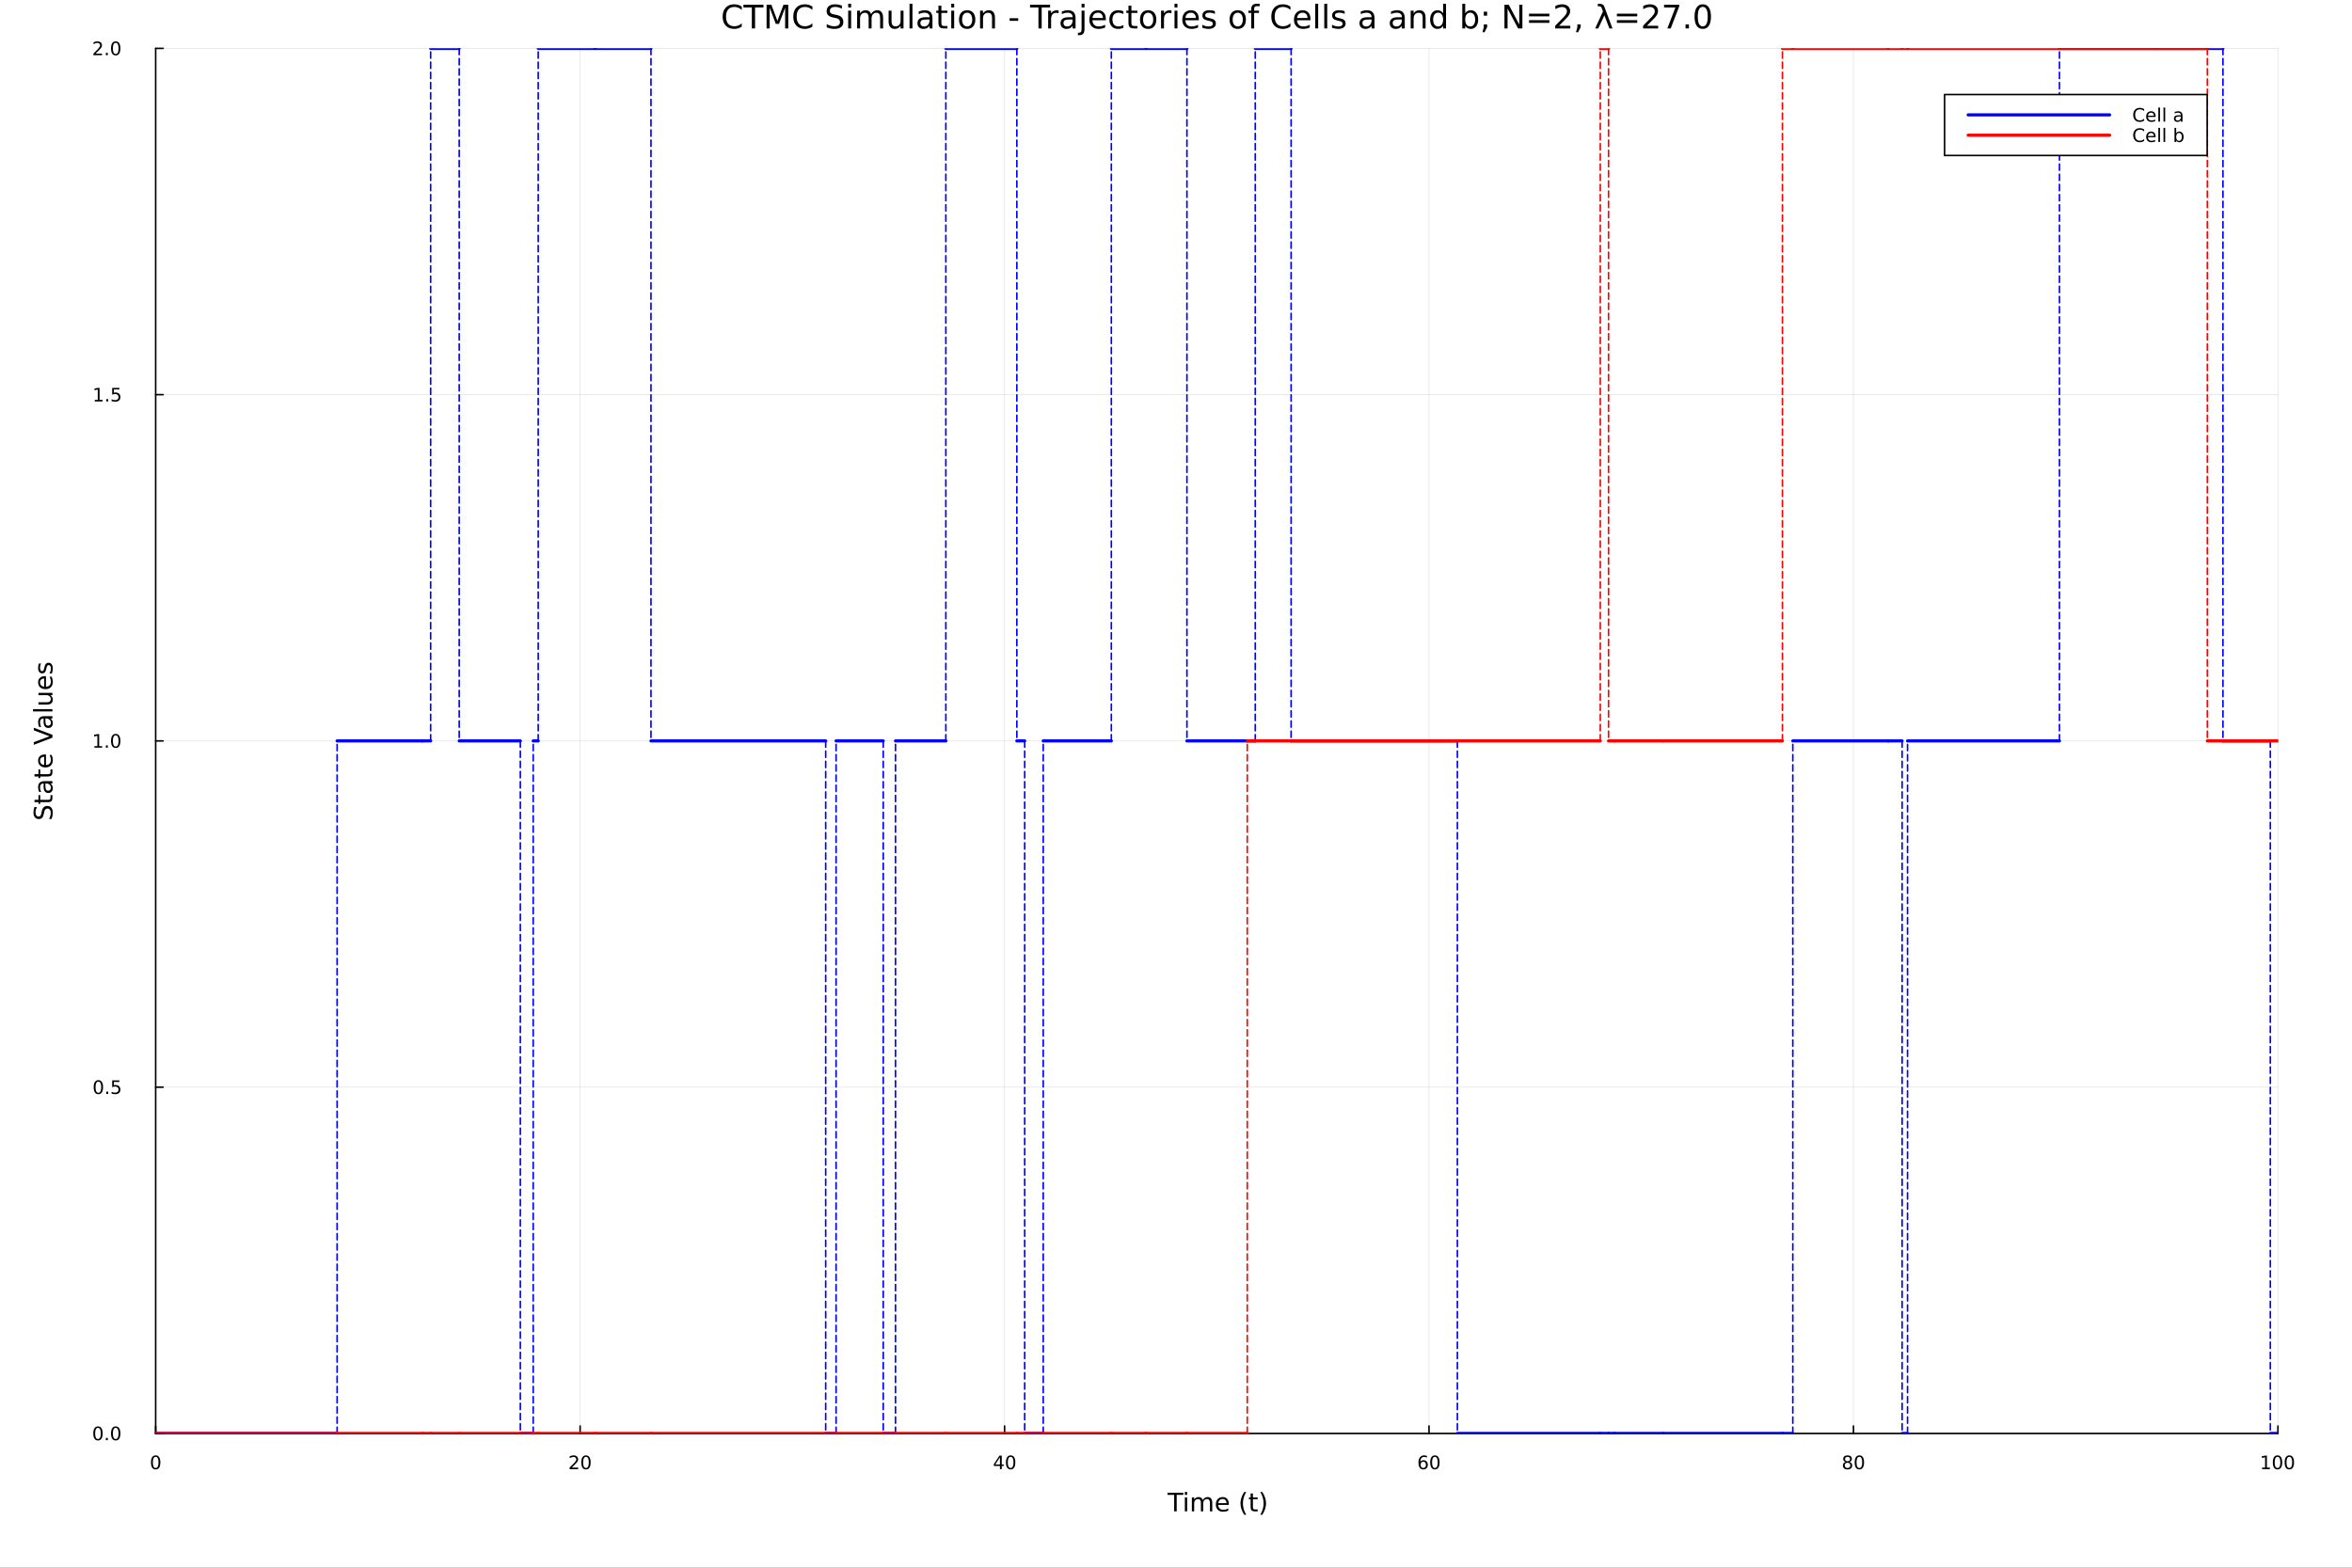 <?xml version="1.0" encoding="utf-8"?>
<svg xmlns="http://www.w3.org/2000/svg" xmlns:xlink="http://www.w3.org/1999/xlink" width="1500" height="1000" viewBox="0 0 6000 4000">
<rect x="0" y="0" width="6000" height="4000" fill="#333333" stroke="none"/>
<defs>
  <clipPath id="clip350">
    <rect x="0" y="0" width="6000" height="4000"/>
  </clipPath>
</defs>
<path clip-path="url(#clip350)" d="M0 4000 L6000 4000 L6000 2.22045e-13 L0 2.22045e-13  Z" fill="#ffffff" fill-rule="evenodd" fill-opacity="1"/>
<defs>
  <clipPath id="clip351">
    <rect x="1200" y="0" width="4201" height="4000"/>
  </clipPath>
</defs>
<path clip-path="url(#clip350)" d="M397.112 3657.45 L5811.02 3657.45 L5811.02 123.472 L397.112 123.472  Z" fill="#ffffff" fill-rule="evenodd" fill-opacity="1"/>
<defs>
  <clipPath id="clip352">
    <rect x="397" y="123" width="5415" height="3535"/>
  </clipPath>
</defs>
<polyline clip-path="url(#clip352)" style="stroke:#000000; stroke-linecap:round; stroke-linejoin:round; stroke-width:2; stroke-opacity:0.1; fill:none" points="397.112,3657.45 397.112,123.472 "/>
<polyline clip-path="url(#clip352)" style="stroke:#000000; stroke-linecap:round; stroke-linejoin:round; stroke-width:2; stroke-opacity:0.1; fill:none" points="1479.89,3657.45 1479.89,123.472 "/>
<polyline clip-path="url(#clip352)" style="stroke:#000000; stroke-linecap:round; stroke-linejoin:round; stroke-width:2; stroke-opacity:0.1; fill:none" points="2562.68,3657.45 2562.68,123.472 "/>
<polyline clip-path="url(#clip352)" style="stroke:#000000; stroke-linecap:round; stroke-linejoin:round; stroke-width:2; stroke-opacity:0.1; fill:none" points="3645.46,3657.45 3645.46,123.472 "/>
<polyline clip-path="url(#clip352)" style="stroke:#000000; stroke-linecap:round; stroke-linejoin:round; stroke-width:2; stroke-opacity:0.1; fill:none" points="4728.24,3657.45 4728.24,123.472 "/>
<polyline clip-path="url(#clip352)" style="stroke:#000000; stroke-linecap:round; stroke-linejoin:round; stroke-width:2; stroke-opacity:0.1; fill:none" points="5811.02,3657.45 5811.02,123.472 "/>
<polyline clip-path="url(#clip352)" style="stroke:#000000; stroke-linecap:round; stroke-linejoin:round; stroke-width:2; stroke-opacity:0.1; fill:none" points="397.112,3657.45 5811.02,3657.45 "/>
<polyline clip-path="url(#clip352)" style="stroke:#000000; stroke-linecap:round; stroke-linejoin:round; stroke-width:2; stroke-opacity:0.1; fill:none" points="397.112,2773.95 5811.02,2773.95 "/>
<polyline clip-path="url(#clip352)" style="stroke:#000000; stroke-linecap:round; stroke-linejoin:round; stroke-width:2; stroke-opacity:0.1; fill:none" points="397.112,1890.46 5811.02,1890.46 "/>
<polyline clip-path="url(#clip352)" style="stroke:#000000; stroke-linecap:round; stroke-linejoin:round; stroke-width:2; stroke-opacity:0.1; fill:none" points="397.112,1006.97 5811.02,1006.97 "/>
<polyline clip-path="url(#clip352)" style="stroke:#000000; stroke-linecap:round; stroke-linejoin:round; stroke-width:2; stroke-opacity:0.1; fill:none" points="397.112,123.472 5811.02,123.472 "/>
<polyline clip-path="url(#clip350)" style="stroke:#000000; stroke-linecap:round; stroke-linejoin:round; stroke-width:4; stroke-opacity:1; fill:none" points="397.112,3657.45 5811.02,3657.45 "/>
<polyline clip-path="url(#clip350)" style="stroke:#000000; stroke-linecap:round; stroke-linejoin:round; stroke-width:4; stroke-opacity:1; fill:none" points="397.112,3657.45 397.112,3638.55 "/>
<polyline clip-path="url(#clip350)" style="stroke:#000000; stroke-linecap:round; stroke-linejoin:round; stroke-width:4; stroke-opacity:1; fill:none" points="1479.89,3657.45 1479.89,3638.55 "/>
<polyline clip-path="url(#clip350)" style="stroke:#000000; stroke-linecap:round; stroke-linejoin:round; stroke-width:4; stroke-opacity:1; fill:none" points="2562.68,3657.45 2562.68,3638.55 "/>
<polyline clip-path="url(#clip350)" style="stroke:#000000; stroke-linecap:round; stroke-linejoin:round; stroke-width:4; stroke-opacity:1; fill:none" points="3645.46,3657.45 3645.46,3638.55 "/>
<polyline clip-path="url(#clip350)" style="stroke:#000000; stroke-linecap:round; stroke-linejoin:round; stroke-width:4; stroke-opacity:1; fill:none" points="4728.24,3657.45 4728.24,3638.55 "/>
<polyline clip-path="url(#clip350)" style="stroke:#000000; stroke-linecap:round; stroke-linejoin:round; stroke-width:4; stroke-opacity:1; fill:none" points="5811.02,3657.45 5811.02,3638.55 "/>
<path clip-path="url(#clip350)" d="M397.112 3717.17 Q393.501 3717.17 391.673 3720.73 Q389.867 3724.27 389.867 3731.4 Q389.867 3738.51 391.673 3742.07 Q393.501 3745.62 397.112 3745.62 Q400.747 3745.62 402.552 3742.07 Q404.381 3738.51 404.381 3731.4 Q404.381 3724.27 402.552 3720.73 Q400.747 3717.17 397.112 3717.17 M397.112 3713.46 Q402.923 3713.46 405.978 3718.07 Q409.057 3722.65 409.057 3731.4 Q409.057 3740.13 405.978 3744.74 Q402.923 3749.32 397.112 3749.32 Q391.302 3749.32 388.224 3744.74 Q385.168 3740.13 385.168 3731.4 Q385.168 3722.65 388.224 3718.07 Q391.302 3713.46 397.112 3713.46 Z" fill="#000000" fill-rule="nonzero" fill-opacity="1" /><path clip-path="url(#clip350)" d="M1458.67 3744.71 L1474.99 3744.71 L1474.99 3748.65 L1453.04 3748.65 L1453.04 3744.71 Q1455.7 3741.96 1460.29 3737.33 Q1464.89 3732.68 1466.08 3731.33 Q1468.32 3728.81 1469.2 3727.07 Q1470.1 3725.31 1470.1 3723.62 Q1470.1 3720.87 1468.16 3719.13 Q1466.24 3717.4 1463.14 3717.4 Q1460.94 3717.4 1458.48 3718.16 Q1456.05 3718.93 1453.27 3720.48 L1453.27 3715.75 Q1456.1 3714.62 1458.55 3714.04 Q1461.01 3713.46 1463.04 3713.46 Q1468.41 3713.46 1471.61 3716.15 Q1474.8 3718.83 1474.8 3723.32 Q1474.8 3725.45 1473.99 3727.37 Q1473.2 3729.27 1471.1 3731.87 Q1470.52 3732.54 1467.42 3735.75 Q1464.32 3738.95 1458.67 3744.71 Z" fill="#000000" fill-rule="nonzero" fill-opacity="1" /><path clip-path="url(#clip350)" d="M1494.8 3717.17 Q1491.19 3717.17 1489.36 3720.73 Q1487.56 3724.27 1487.56 3731.4 Q1487.56 3738.51 1489.36 3742.07 Q1491.19 3745.62 1494.8 3745.62 Q1498.44 3745.62 1500.24 3742.07 Q1502.07 3738.51 1502.07 3731.4 Q1502.07 3724.27 1500.24 3720.73 Q1498.44 3717.17 1494.8 3717.17 M1494.8 3713.46 Q1500.61 3713.46 1503.67 3718.07 Q1506.75 3722.65 1506.75 3731.4 Q1506.75 3740.13 1503.67 3744.74 Q1500.61 3749.32 1494.8 3749.32 Q1488.99 3749.32 1485.91 3744.74 Q1482.86 3740.13 1482.86 3731.4 Q1482.86 3722.65 1485.91 3718.07 Q1488.99 3713.46 1494.8 3713.46 Z" fill="#000000" fill-rule="nonzero" fill-opacity="1" /><path clip-path="url(#clip350)" d="M2550.85 3718.16 L2539.04 3736.61 L2550.85 3736.61 L2550.85 3718.16 M2549.62 3714.09 L2555.5 3714.09 L2555.5 3736.61 L2560.43 3736.61 L2560.43 3740.5 L2555.5 3740.5 L2555.5 3748.65 L2550.85 3748.65 L2550.85 3740.5 L2535.25 3740.5 L2535.25 3735.99 L2549.62 3714.09 Z" fill="#000000" fill-rule="nonzero" fill-opacity="1" /><path clip-path="url(#clip350)" d="M2578.16 3717.17 Q2574.55 3717.17 2572.72 3720.73 Q2570.92 3724.27 2570.92 3731.4 Q2570.92 3738.51 2572.72 3742.07 Q2574.55 3745.62 2578.16 3745.62 Q2581.8 3745.62 2583.6 3742.07 Q2585.43 3738.51 2585.43 3731.4 Q2585.43 3724.27 2583.6 3720.73 Q2581.8 3717.17 2578.16 3717.17 M2578.16 3713.46 Q2583.97 3713.46 2587.03 3718.07 Q2590.11 3722.65 2590.11 3731.4 Q2590.11 3740.13 2587.03 3744.74 Q2583.97 3749.32 2578.16 3749.32 Q2572.35 3749.32 2569.27 3744.74 Q2566.22 3740.13 2566.22 3731.4 Q2566.22 3722.65 2569.27 3718.07 Q2572.35 3713.46 2578.16 3713.46 Z" fill="#000000" fill-rule="nonzero" fill-opacity="1" /><path clip-path="url(#clip350)" d="M3630.86 3729.5 Q3627.72 3729.5 3625.86 3731.66 Q3624.04 3733.81 3624.04 3737.56 Q3624.04 3741.29 3625.86 3743.46 Q3627.72 3745.62 3630.86 3745.62 Q3634.01 3745.62 3635.84 3743.46 Q3637.69 3741.29 3637.69 3737.56 Q3637.69 3733.81 3635.84 3731.66 Q3634.01 3729.5 3630.86 3729.5 M3640.15 3714.85 L3640.15 3719.11 Q3638.39 3718.28 3636.58 3717.84 Q3634.8 3717.4 3633.04 3717.4 Q3628.41 3717.4 3625.96 3720.52 Q3623.53 3723.65 3623.18 3729.97 Q3624.54 3727.95 3626.61 3726.89 Q3628.67 3725.8 3631.14 3725.8 Q3636.35 3725.8 3639.36 3728.97 Q3642.39 3732.12 3642.39 3737.56 Q3642.39 3742.88 3639.24 3746.1 Q3636.1 3749.32 3630.86 3749.32 Q3624.87 3749.32 3621.7 3744.74 Q3618.53 3740.13 3618.53 3731.4 Q3618.53 3723.21 3622.42 3718.35 Q3626.3 3713.46 3632.86 3713.46 Q3634.61 3713.46 3636.4 3713.81 Q3638.2 3714.16 3640.15 3714.85 Z" fill="#000000" fill-rule="nonzero" fill-opacity="1" /><path clip-path="url(#clip350)" d="M3660.45 3717.17 Q3656.84 3717.17 3655.01 3720.73 Q3653.2 3724.27 3653.2 3731.4 Q3653.2 3738.51 3655.01 3742.07 Q3656.84 3745.62 3660.45 3745.62 Q3664.08 3745.62 3665.89 3742.07 Q3667.72 3738.51 3667.72 3731.4 Q3667.72 3724.27 3665.89 3720.73 Q3664.08 3717.17 3660.45 3717.17 M3660.45 3713.46 Q3666.26 3713.46 3669.31 3718.07 Q3672.39 3722.65 3672.39 3731.4 Q3672.39 3740.13 3669.31 3744.74 Q3666.26 3749.32 3660.45 3749.32 Q3654.64 3749.32 3651.56 3744.74 Q3648.5 3740.13 3648.5 3731.4 Q3648.5 3722.65 3651.56 3718.07 Q3654.64 3713.46 3660.45 3713.46 Z" fill="#000000" fill-rule="nonzero" fill-opacity="1" /><path clip-path="url(#clip350)" d="M4713.11 3732.24 Q4709.78 3732.24 4707.86 3734.02 Q4705.96 3735.8 4705.96 3738.93 Q4705.96 3742.05 4707.86 3743.83 Q4709.78 3745.62 4713.11 3745.62 Q4716.45 3745.62 4718.37 3743.83 Q4720.29 3742.03 4720.29 3738.93 Q4720.29 3735.8 4718.37 3734.02 Q4716.47 3732.24 4713.11 3732.24 M4708.44 3730.24 Q4705.43 3729.5 4703.74 3727.44 Q4702.07 3725.38 4702.07 3722.42 Q4702.07 3718.28 4705.01 3715.87 Q4707.98 3713.46 4713.11 3713.46 Q4718.28 3713.46 4721.22 3715.87 Q4724.16 3718.28 4724.16 3722.42 Q4724.16 3725.38 4722.47 3727.44 Q4720.8 3729.5 4717.81 3730.24 Q4721.19 3731.03 4723.07 3733.32 Q4724.97 3735.62 4724.97 3738.93 Q4724.97 3743.95 4721.89 3746.63 Q4718.83 3749.32 4713.11 3749.32 Q4707.4 3749.32 4704.32 3746.63 Q4701.26 3743.95 4701.26 3738.93 Q4701.26 3735.62 4703.16 3733.32 Q4705.06 3731.03 4708.44 3730.24 M4706.73 3722.86 Q4706.73 3725.55 4708.39 3727.05 Q4710.08 3728.56 4713.11 3728.56 Q4716.12 3728.56 4717.81 3727.05 Q4719.53 3725.55 4719.53 3722.86 Q4719.53 3720.18 4717.81 3718.67 Q4716.12 3717.17 4713.11 3717.17 Q4710.08 3717.17 4708.39 3718.67 Q4706.73 3720.18 4706.73 3722.86 Z" fill="#000000" fill-rule="nonzero" fill-opacity="1" /><path clip-path="url(#clip350)" d="M4743.28 3717.17 Q4739.66 3717.17 4737.84 3720.73 Q4736.03 3724.27 4736.03 3731.4 Q4736.03 3738.51 4737.84 3742.07 Q4739.66 3745.62 4743.28 3745.62 Q4746.91 3745.62 4748.72 3742.07 Q4750.54 3738.51 4750.54 3731.4 Q4750.54 3724.27 4748.72 3720.73 Q4746.91 3717.17 4743.28 3717.17 M4743.28 3713.46 Q4749.09 3713.46 4752.14 3718.07 Q4755.22 3722.65 4755.22 3731.4 Q4755.22 3740.13 4752.14 3744.74 Q4749.09 3749.32 4743.28 3749.32 Q4737.47 3749.32 4734.39 3744.74 Q4731.33 3740.13 4731.33 3731.4 Q4731.33 3722.65 4734.39 3718.07 Q4737.47 3713.46 4743.28 3713.46 Z" fill="#000000" fill-rule="nonzero" fill-opacity="1" /><path clip-path="url(#clip350)" d="M5770.63 3744.71 L5778.27 3744.71 L5778.27 3718.35 L5769.96 3720.01 L5769.96 3715.75 L5778.22 3714.09 L5782.9 3714.09 L5782.9 3744.71 L5790.54 3744.71 L5790.54 3748.65 L5770.63 3748.65 L5770.63 3744.71 Z" fill="#000000" fill-rule="nonzero" fill-opacity="1" /><path clip-path="url(#clip350)" d="M5809.98 3717.17 Q5806.37 3717.17 5804.54 3720.73 Q5802.74 3724.27 5802.74 3731.4 Q5802.74 3738.51 5804.54 3742.07 Q5806.37 3745.62 5809.98 3745.62 Q5813.62 3745.62 5815.42 3742.07 Q5817.25 3738.51 5817.25 3731.4 Q5817.25 3724.27 5815.42 3720.73 Q5813.62 3717.17 5809.98 3717.17 M5809.98 3713.46 Q5815.79 3713.46 5818.85 3718.07 Q5821.93 3722.65 5821.93 3731.4 Q5821.93 3740.13 5818.85 3744.74 Q5815.79 3749.32 5809.98 3749.32 Q5804.17 3749.32 5801.09 3744.74 Q5798.04 3740.13 5798.04 3731.4 Q5798.04 3722.65 5801.09 3718.07 Q5804.17 3713.46 5809.98 3713.46 Z" fill="#000000" fill-rule="nonzero" fill-opacity="1" /><path clip-path="url(#clip350)" d="M5840.14 3717.17 Q5836.53 3717.17 5834.7 3720.73 Q5832.9 3724.27 5832.9 3731.4 Q5832.9 3738.51 5834.7 3742.07 Q5836.53 3745.62 5840.14 3745.62 Q5843.78 3745.62 5845.58 3742.07 Q5847.41 3738.51 5847.41 3731.4 Q5847.41 3724.27 5845.58 3720.73 Q5843.78 3717.17 5840.14 3717.17 M5840.14 3713.46 Q5845.95 3713.46 5849.01 3718.07 Q5852.09 3722.65 5852.09 3731.4 Q5852.09 3740.13 5849.01 3744.74 Q5845.95 3749.32 5840.14 3749.32 Q5834.33 3749.32 5831.25 3744.74 Q5828.2 3740.13 5828.2 3731.4 Q5828.2 3722.65 5831.25 3718.07 Q5834.33 3713.46 5840.14 3713.46 Z" fill="#000000" fill-rule="nonzero" fill-opacity="1" /><path clip-path="url(#clip350)" d="M2978.44 3808.79 L3018.64 3808.79 L3018.64 3814.2 L3001.77 3814.2 L3001.77 3856.31 L2995.31 3856.31 L2995.31 3814.2 L2978.44 3814.2 L2978.44 3808.79 Z" fill="#000000" fill-rule="nonzero" fill-opacity="1" /><path clip-path="url(#clip350)" d="M3022.59 3820.66 L3028.44 3820.66 L3028.44 3856.31 L3022.59 3856.31 L3022.59 3820.66 M3022.59 3806.79 L3028.44 3806.79 L3028.44 3814.2 L3022.59 3814.2 L3022.59 3806.79 Z" fill="#000000" fill-rule="nonzero" fill-opacity="1" /><path clip-path="url(#clip350)" d="M3068.45 3827.51 Q3070.65 3823.56 3073.7 3821.68 Q3076.76 3819.8 3080.9 3819.8 Q3086.47 3819.8 3089.49 3823.72 Q3092.51 3827.6 3092.51 3834.8 L3092.51 3856.31 L3086.63 3856.31 L3086.63 3834.99 Q3086.63 3829.86 3084.81 3827.38 Q3083 3824.9 3079.27 3824.9 Q3074.72 3824.9 3072.08 3827.92 Q3069.44 3830.94 3069.44 3836.16 L3069.44 3856.31 L3063.55 3856.31 L3063.55 3834.99 Q3063.55 3829.83 3061.74 3827.38 Q3059.92 3824.9 3056.13 3824.9 Q3051.65 3824.9 3049 3827.95 Q3046.36 3830.98 3046.36 3836.16 L3046.36 3856.31 L3040.47 3856.31 L3040.47 3820.66 L3046.36 3820.66 L3046.36 3826.2 Q3048.37 3822.92 3051.17 3821.36 Q3053.97 3819.8 3057.82 3819.8 Q3061.7 3819.8 3064.41 3821.78 Q3067.15 3823.75 3068.45 3827.51 Z" fill="#000000" fill-rule="nonzero" fill-opacity="1" /><path clip-path="url(#clip350)" d="M3134.69 3837.02 L3134.69 3839.89 L3107.76 3839.89 Q3108.14 3845.94 3111.39 3849.12 Q3114.67 3852.27 3120.49 3852.27 Q3123.87 3852.27 3127.02 3851.44 Q3130.2 3850.61 3133.32 3848.96 L3133.32 3854.5 Q3130.17 3855.83 3126.86 3856.53 Q3123.55 3857.23 3120.14 3857.23 Q3111.61 3857.23 3106.61 3852.27 Q3101.65 3847.3 3101.65 3838.84 Q3101.65 3830.08 3106.36 3824.96 Q3111.1 3819.8 3119.12 3819.8 Q3126.32 3819.8 3130.49 3824.45 Q3134.69 3829.07 3134.69 3837.02 M3128.83 3835.3 Q3128.77 3830.5 3126.13 3827.63 Q3123.52 3824.77 3119.19 3824.77 Q3114.28 3824.77 3111.32 3827.54 Q3108.4 3830.31 3107.95 3835.34 L3128.83 3835.3 Z" fill="#000000" fill-rule="nonzero" fill-opacity="1" /><path clip-path="url(#clip350)" d="M3179.09 3806.85 Q3174.82 3814.17 3172.75 3821.33 Q3170.69 3828.49 3170.69 3835.85 Q3170.69 3843.2 3172.75 3850.42 Q3174.85 3857.62 3179.09 3864.91 L3174 3864.91 Q3169.22 3857.43 3166.83 3850.2 Q3164.48 3842.98 3164.48 3835.85 Q3164.48 3828.75 3166.83 3821.55 Q3169.19 3814.36 3174 3806.85 L3179.09 3806.85 Z" fill="#000000" fill-rule="nonzero" fill-opacity="1" /><path clip-path="url(#clip350)" d="M3196.24 3810.54 L3196.24 3820.66 L3208.31 3820.66 L3208.31 3825.22 L3196.24 3825.22 L3196.24 3844.57 Q3196.24 3848.93 3197.42 3850.17 Q3198.63 3851.41 3202.29 3851.41 L3208.31 3851.41 L3208.31 3856.31 L3202.29 3856.31 Q3195.51 3856.31 3192.93 3853.8 Q3190.36 3851.25 3190.36 3844.57 L3190.36 3825.22 L3186.06 3825.22 L3186.06 3820.66 L3190.36 3820.66 L3190.36 3810.54 L3196.24 3810.54 Z" fill="#000000" fill-rule="nonzero" fill-opacity="1" /><path clip-path="url(#clip350)" d="M3215.09 3806.85 L3220.18 3806.85 Q3224.95 3814.36 3227.31 3821.55 Q3229.7 3828.75 3229.7 3835.85 Q3229.7 3842.98 3227.31 3850.2 Q3224.95 3857.43 3220.18 3864.91 L3215.09 3864.91 Q3219.32 3857.62 3221.39 3850.42 Q3223.49 3843.2 3223.49 3835.85 Q3223.49 3828.49 3221.39 3821.33 Q3219.32 3814.17 3215.09 3806.85 Z" fill="#000000" fill-rule="nonzero" fill-opacity="1" /><polyline clip-path="url(#clip350)" style="stroke:#000000; stroke-linecap:round; stroke-linejoin:round; stroke-width:4; stroke-opacity:1; fill:none" points="397.112,3657.45 397.112,123.472 "/>
<polyline clip-path="url(#clip350)" style="stroke:#000000; stroke-linecap:round; stroke-linejoin:round; stroke-width:4; stroke-opacity:1; fill:none" points="397.112,3657.45 416.01,3657.45 "/>
<polyline clip-path="url(#clip350)" style="stroke:#000000; stroke-linecap:round; stroke-linejoin:round; stroke-width:4; stroke-opacity:1; fill:none" points="397.112,2773.95 416.01,2773.95 "/>
<polyline clip-path="url(#clip350)" style="stroke:#000000; stroke-linecap:round; stroke-linejoin:round; stroke-width:4; stroke-opacity:1; fill:none" points="397.112,1890.46 416.01,1890.46 "/>
<polyline clip-path="url(#clip350)" style="stroke:#000000; stroke-linecap:round; stroke-linejoin:round; stroke-width:4; stroke-opacity:1; fill:none" points="397.112,1006.97 416.01,1006.97 "/>
<polyline clip-path="url(#clip350)" style="stroke:#000000; stroke-linecap:round; stroke-linejoin:round; stroke-width:4; stroke-opacity:1; fill:none" points="397.112,123.472 416.01,123.472 "/>
<path clip-path="url(#clip350)" d="M249.937 3643.25 Q246.326 3643.25 244.497 3646.81 Q242.691 3650.35 242.691 3657.48 Q242.691 3664.59 244.497 3668.15 Q246.326 3671.7 249.937 3671.7 Q253.571 3671.7 255.377 3668.15 Q257.205 3664.59 257.205 3657.48 Q257.205 3650.35 255.377 3646.81 Q253.571 3643.25 249.937 3643.25 M249.937 3639.54 Q255.747 3639.54 258.803 3644.15 Q261.881 3648.73 261.881 3657.48 Q261.881 3666.21 258.803 3670.82 Q255.747 3675.4 249.937 3675.4 Q244.127 3675.4 241.048 3670.82 Q237.992 3666.21 237.992 3657.48 Q237.992 3648.73 241.048 3644.15 Q244.127 3639.54 249.937 3639.54 Z" fill="#000000" fill-rule="nonzero" fill-opacity="1" /><path clip-path="url(#clip350)" d="M270.099 3668.85 L274.983 3668.85 L274.983 3674.73 L270.099 3674.73 L270.099 3668.85 Z" fill="#000000" fill-rule="nonzero" fill-opacity="1" /><path clip-path="url(#clip350)" d="M295.168 3643.25 Q291.557 3643.25 289.728 3646.81 Q287.923 3650.35 287.923 3657.48 Q287.923 3664.59 289.728 3668.15 Q291.557 3671.7 295.168 3671.7 Q298.802 3671.7 300.608 3668.15 Q302.437 3664.59 302.437 3657.48 Q302.437 3650.35 300.608 3646.81 Q298.802 3643.25 295.168 3643.25 M295.168 3639.54 Q300.978 3639.54 304.034 3644.15 Q307.112 3648.73 307.112 3657.48 Q307.112 3666.21 304.034 3670.82 Q300.978 3675.4 295.168 3675.4 Q289.358 3675.4 286.279 3670.82 Q283.224 3666.21 283.224 3657.48 Q283.224 3648.73 286.279 3644.15 Q289.358 3639.54 295.168 3639.54 Z" fill="#000000" fill-rule="nonzero" fill-opacity="1" /><path clip-path="url(#clip350)" d="M250.932 2759.75 Q247.321 2759.75 245.492 2763.32 Q243.687 2766.86 243.687 2773.99 Q243.687 2781.09 245.492 2784.66 Q247.321 2788.2 250.932 2788.2 Q254.566 2788.2 256.372 2784.66 Q258.201 2781.09 258.201 2773.99 Q258.201 2766.86 256.372 2763.32 Q254.566 2759.75 250.932 2759.75 M250.932 2756.05 Q256.742 2756.05 259.798 2760.66 Q262.877 2765.24 262.877 2773.99 Q262.877 2782.72 259.798 2787.32 Q256.742 2791.9 250.932 2791.9 Q245.122 2791.9 242.043 2787.32 Q238.988 2782.72 238.988 2773.99 Q238.988 2765.24 242.043 2760.66 Q245.122 2756.05 250.932 2756.05 Z" fill="#000000" fill-rule="nonzero" fill-opacity="1" /><path clip-path="url(#clip350)" d="M271.094 2785.35 L275.978 2785.35 L275.978 2791.23 L271.094 2791.23 L271.094 2785.35 Z" fill="#000000" fill-rule="nonzero" fill-opacity="1" /><path clip-path="url(#clip350)" d="M286.21 2756.67 L304.566 2756.67 L304.566 2760.61 L290.492 2760.61 L290.492 2769.08 Q291.511 2768.73 292.529 2768.57 Q293.548 2768.39 294.566 2768.39 Q300.353 2768.39 303.733 2771.56 Q307.112 2774.73 307.112 2780.15 Q307.112 2785.72 303.64 2788.83 Q300.168 2791.9 293.849 2791.9 Q291.673 2791.9 289.404 2791.53 Q287.159 2791.16 284.751 2790.42 L284.751 2785.72 Q286.835 2786.86 289.057 2787.41 Q291.279 2787.97 293.756 2787.97 Q297.761 2787.97 300.099 2785.86 Q302.437 2783.76 302.437 2780.15 Q302.437 2776.53 300.099 2774.43 Q297.761 2772.32 293.756 2772.32 Q291.881 2772.32 290.006 2772.74 Q288.154 2773.16 286.21 2774.03 L286.21 2756.67 Z" fill="#000000" fill-rule="nonzero" fill-opacity="1" /><path clip-path="url(#clip350)" d="M240.747 1903.8 L248.386 1903.8 L248.386 1877.44 L240.076 1879.11 L240.076 1874.85 L248.34 1873.18 L253.016 1873.18 L253.016 1903.8 L260.654 1903.8 L260.654 1907.74 L240.747 1907.74 L240.747 1903.8 Z" fill="#000000" fill-rule="nonzero" fill-opacity="1" /><path clip-path="url(#clip350)" d="M270.099 1901.86 L274.983 1901.86 L274.983 1907.74 L270.099 1907.74 L270.099 1901.86 Z" fill="#000000" fill-rule="nonzero" fill-opacity="1" /><path clip-path="url(#clip350)" d="M295.168 1876.26 Q291.557 1876.26 289.728 1879.82 Q287.923 1883.36 287.923 1890.49 Q287.923 1897.6 289.728 1901.17 Q291.557 1904.71 295.168 1904.71 Q298.802 1904.71 300.608 1901.17 Q302.437 1897.6 302.437 1890.49 Q302.437 1883.36 300.608 1879.82 Q298.802 1876.26 295.168 1876.26 M295.168 1872.55 Q300.978 1872.55 304.034 1877.16 Q307.112 1881.74 307.112 1890.49 Q307.112 1899.22 304.034 1903.83 Q300.978 1908.41 295.168 1908.41 Q289.358 1908.41 286.279 1903.83 Q283.224 1899.22 283.224 1890.49 Q283.224 1881.74 286.279 1877.16 Q289.358 1872.55 295.168 1872.55 Z" fill="#000000" fill-rule="nonzero" fill-opacity="1" /><path clip-path="url(#clip350)" d="M241.742 1020.31 L249.381 1020.31 L249.381 993.945 L241.071 995.612 L241.071 991.353 L249.335 989.686 L254.011 989.686 L254.011 1020.31 L261.65 1020.31 L261.65 1024.25 L241.742 1024.25 L241.742 1020.31 Z" fill="#000000" fill-rule="nonzero" fill-opacity="1" /><path clip-path="url(#clip350)" d="M271.094 1018.37 L275.978 1018.37 L275.978 1024.25 L271.094 1024.25 L271.094 1018.37 Z" fill="#000000" fill-rule="nonzero" fill-opacity="1" /><path clip-path="url(#clip350)" d="M286.21 989.686 L304.566 989.686 L304.566 993.621 L290.492 993.621 L290.492 1002.09 Q291.511 1001.75 292.529 1001.58 Q293.548 1001.4 294.566 1001.4 Q300.353 1001.4 303.733 1004.57 Q307.112 1007.74 307.112 1013.16 Q307.112 1018.74 303.64 1021.84 Q300.168 1024.92 293.849 1024.92 Q291.673 1024.92 289.404 1024.55 Q287.159 1024.18 284.751 1023.44 L284.751 1018.74 Q286.835 1019.87 289.057 1020.43 Q291.279 1020.98 293.756 1020.98 Q297.761 1020.98 300.099 1018.88 Q302.437 1016.77 302.437 1013.16 Q302.437 1009.55 300.099 1007.44 Q297.761 1005.33 293.756 1005.33 Q291.881 1005.33 290.006 1005.75 Q288.154 1006.17 286.21 1007.05 L286.21 989.686 Z" fill="#000000" fill-rule="nonzero" fill-opacity="1" /><path clip-path="url(#clip350)" d="M243.965 136.817 L260.284 136.817 L260.284 140.752 L238.34 140.752 L238.34 136.817 Q241.002 134.062 245.585 129.433 Q250.191 124.78 251.372 123.437 Q253.617 120.914 254.497 119.178 Q255.4 117.419 255.4 115.729 Q255.4 112.974 253.455 111.238 Q251.534 109.502 248.432 109.502 Q246.233 109.502 243.779 110.266 Q241.349 111.03 238.571 112.581 L238.571 107.859 Q241.395 106.725 243.849 106.146 Q246.303 105.567 248.34 105.567 Q253.71 105.567 256.904 108.252 Q260.099 110.937 260.099 115.428 Q260.099 117.558 259.289 119.479 Q258.502 121.377 256.395 123.97 Q255.816 124.641 252.715 127.859 Q249.613 131.053 243.965 136.817 Z" fill="#000000" fill-rule="nonzero" fill-opacity="1" /><path clip-path="url(#clip350)" d="M270.099 134.873 L274.983 134.873 L274.983 140.752 L270.099 140.752 L270.099 134.873 Z" fill="#000000" fill-rule="nonzero" fill-opacity="1" /><path clip-path="url(#clip350)" d="M295.168 109.271 Q291.557 109.271 289.728 112.836 Q287.923 116.377 287.923 123.507 Q287.923 130.613 289.728 134.178 Q291.557 137.72 295.168 137.72 Q298.802 137.72 300.608 134.178 Q302.437 130.613 302.437 123.507 Q302.437 116.377 300.608 112.836 Q298.802 109.271 295.168 109.271 M295.168 105.567 Q300.978 105.567 304.034 110.174 Q307.112 114.757 307.112 123.507 Q307.112 132.234 304.034 136.84 Q300.978 141.423 295.168 141.423 Q289.358 141.423 286.279 136.84 Q283.224 132.234 283.224 123.507 Q283.224 114.757 286.279 110.174 Q289.358 105.567 295.168 105.567 Z" fill="#000000" fill-rule="nonzero" fill-opacity="1" /><path clip-path="url(#clip350)" d="M87.776 2059.25 L94.046 2059.25 Q92.296 2062.91 91.436 2066.15 Q90.577 2069.4 90.577 2072.42 Q90.577 2077.68 92.614 2080.54 Q94.651 2083.37 98.407 2083.37 Q101.558 2083.37 103.181 2081.49 Q104.772 2079.58 105.759 2074.3 L106.555 2070.42 Q107.924 2063.23 111.393 2059.82 Q114.83 2056.38 120.623 2056.38 Q127.53 2056.38 131.095 2061.03 Q134.659 2065.64 134.659 2074.59 Q134.659 2077.96 133.896 2081.78 Q133.132 2085.57 131.636 2089.64 L125.015 2089.64 Q127.212 2085.73 128.326 2081.97 Q129.44 2078.22 129.44 2074.59 Q129.44 2069.08 127.275 2066.09 Q125.111 2063.1 121.101 2063.1 Q117.599 2063.1 115.626 2065.26 Q113.653 2067.39 112.666 2072.3 L111.902 2076.21 Q110.47 2083.4 107.414 2086.62 Q104.359 2089.83 98.916 2089.83 Q92.614 2089.83 88.986 2085.41 Q85.357 2080.95 85.357 2073.16 Q85.357 2069.81 85.962 2066.34 Q86.567 2062.88 87.776 2059.25 Z" fill="#000000" fill-rule="nonzero" fill-opacity="1" /><path clip-path="url(#clip350)" d="M87.967 2040.82 L98.088 2040.82 L98.088 2028.75 L102.64 2028.75 L102.64 2040.82 L121.992 2040.82 Q126.352 2040.82 127.594 2039.64 Q128.835 2038.43 128.835 2034.77 L128.835 2028.75 L133.736 2028.75 L133.736 2034.77 Q133.736 2041.55 131.222 2044.13 Q128.676 2046.71 121.992 2046.71 L102.64 2046.71 L102.64 2051 L98.088 2051 L98.088 2046.71 L87.967 2046.71 L87.967 2040.82 Z" fill="#000000" fill-rule="nonzero" fill-opacity="1" /><path clip-path="url(#clip350)" d="M115.817 2004.85 Q115.817 2011.95 117.44 2014.69 Q119.063 2017.42 122.978 2017.42 Q126.098 2017.42 127.944 2015.39 Q129.758 2013.32 129.758 2009.79 Q129.758 2004.92 126.32 2001.99 Q122.851 1999.03 117.122 1999.03 L115.817 1999.03 L115.817 2004.85 M113.398 1993.17 L133.736 1993.17 L133.736 1999.03 L128.326 1999.03 Q131.572 2001.03 133.132 2004.02 Q134.659 2007.02 134.659 2011.34 Q134.659 2016.82 131.604 2020.07 Q128.517 2023.28 123.36 2023.28 Q117.345 2023.28 114.289 2019.27 Q111.234 2015.23 111.234 2007.24 L111.234 1999.03 L110.661 1999.03 Q106.619 1999.03 104.422 2001.7 Q102.194 2004.34 102.194 2009.15 Q102.194 2012.2 102.926 2015.1 Q103.658 2018 105.123 2020.67 L99.712 2020.67 Q98.47 2017.46 97.866 2014.43 Q97.229 2011.41 97.229 2008.54 Q97.229 2000.81 101.24 1996.99 Q105.25 1993.17 113.398 1993.17 Z" fill="#000000" fill-rule="nonzero" fill-opacity="1" /><path clip-path="url(#clip350)" d="M87.967 1975.31 L98.088 1975.31 L98.088 1963.25 L102.64 1963.25 L102.64 1975.31 L121.992 1975.31 Q126.352 1975.31 127.594 1974.14 Q128.835 1972.93 128.835 1969.27 L128.835 1963.25 L133.736 1963.25 L133.736 1969.27 Q133.736 1976.05 131.222 1978.62 Q128.676 1981.2 121.992 1981.2 L102.64 1981.2 L102.64 1985.5 L98.088 1985.5 L98.088 1981.2 L87.967 1981.2 L87.967 1975.31 Z" fill="#000000" fill-rule="nonzero" fill-opacity="1" /><path clip-path="url(#clip350)" d="M114.448 1925.06 L117.313 1925.06 L117.313 1951.98 Q123.36 1951.6 126.543 1948.36 Q129.694 1945.08 129.694 1939.25 Q129.694 1935.88 128.867 1932.73 Q128.039 1929.55 126.384 1926.43 L131.922 1926.43 Q133.259 1929.58 133.959 1932.89 Q134.659 1936.2 134.659 1939.6 Q134.659 1948.13 129.694 1953.13 Q124.729 1958.1 116.263 1958.1 Q107.51 1958.1 102.385 1953.38 Q97.229 1948.64 97.229 1940.62 Q97.229 1933.43 101.876 1929.26 Q106.491 1925.06 114.448 1925.06 M112.73 1930.91 Q107.924 1930.98 105.059 1933.62 Q102.194 1936.23 102.194 1940.56 Q102.194 1945.46 104.963 1948.42 Q107.733 1951.35 112.761 1951.79 L112.73 1930.91 Z" fill="#000000" fill-rule="nonzero" fill-opacity="1" /><path clip-path="url(#clip350)" d="M133.736 1882.22 L86.216 1900.36 L86.216 1893.64 L126.225 1878.59 L86.216 1863.5 L86.216 1856.82 L133.736 1874.93 L133.736 1882.22 Z" fill="#000000" fill-rule="nonzero" fill-opacity="1" /><path clip-path="url(#clip350)" d="M115.817 1838.99 Q115.817 1846.09 117.44 1848.83 Q119.063 1851.57 122.978 1851.57 Q126.098 1851.57 127.944 1849.53 Q129.758 1847.46 129.758 1843.93 Q129.758 1839.06 126.32 1836.13 Q122.851 1833.17 117.122 1833.17 L115.817 1833.17 L115.817 1838.99 M113.398 1827.31 L133.736 1827.31 L133.736 1833.17 L128.326 1833.17 Q131.572 1835.17 133.132 1838.17 Q134.659 1841.16 134.659 1845.49 Q134.659 1850.96 131.604 1854.21 Q128.517 1857.42 123.36 1857.42 Q117.345 1857.42 114.289 1853.41 Q111.234 1849.37 111.234 1841.38 L111.234 1833.17 L110.661 1833.17 Q106.619 1833.17 104.422 1835.84 Q102.194 1838.48 102.194 1843.29 Q102.194 1846.35 102.926 1849.24 Q103.658 1852.14 105.123 1854.81 L99.712 1854.81 Q98.47 1851.6 97.866 1848.57 Q97.229 1845.55 97.229 1842.69 Q97.229 1834.95 101.24 1831.13 Q105.25 1827.31 113.398 1827.31 Z" fill="#000000" fill-rule="nonzero" fill-opacity="1" /><path clip-path="url(#clip350)" d="M84.211 1815.25 L84.211 1809.39 L133.736 1809.39 L133.736 1815.25 L84.211 1815.25 Z" fill="#000000" fill-rule="nonzero" fill-opacity="1" /><path clip-path="url(#clip350)" d="M119.668 1797.74 L98.088 1797.74 L98.088 1791.89 L119.445 1791.89 Q124.506 1791.89 127.052 1789.91 Q129.567 1787.94 129.567 1783.99 Q129.567 1779.25 126.543 1776.51 Q123.519 1773.74 118.3 1773.74 L98.088 1773.74 L98.088 1767.89 L133.736 1767.89 L133.736 1773.74 L128.262 1773.74 Q131.508 1775.88 133.1 1778.71 Q134.659 1781.51 134.659 1785.23 Q134.659 1791.38 130.84 1794.56 Q127.021 1797.74 119.668 1797.74 M97.229 1783.01 L97.229 1783.01 Z" fill="#000000" fill-rule="nonzero" fill-opacity="1" /><path clip-path="url(#clip350)" d="M114.448 1725.33 L117.313 1725.33 L117.313 1752.26 Q123.36 1751.88 126.543 1748.63 Q129.694 1745.35 129.694 1739.53 Q129.694 1736.16 128.867 1733 Q128.039 1729.82 126.384 1726.7 L131.922 1726.7 Q133.259 1729.85 133.959 1733.16 Q134.659 1736.47 134.659 1739.88 Q134.659 1748.41 129.694 1753.41 Q124.729 1758.37 116.263 1758.37 Q107.51 1758.37 102.385 1753.66 Q97.229 1748.92 97.229 1740.9 Q97.229 1733.7 101.876 1729.53 Q106.491 1725.33 114.448 1725.33 M112.73 1731.19 Q107.924 1731.25 105.059 1733.9 Q102.194 1736.51 102.194 1740.83 Q102.194 1745.74 104.963 1748.7 Q107.733 1751.62 112.761 1752.07 L112.73 1731.19 Z" fill="#000000" fill-rule="nonzero" fill-opacity="1" /><path clip-path="url(#clip350)" d="M99.139 1693 L104.677 1693 Q103.404 1695.48 102.767 1698.15 Q102.131 1700.83 102.131 1703.69 Q102.131 1708.05 103.468 1710.25 Q104.804 1712.41 107.478 1712.41 Q109.515 1712.41 110.693 1710.85 Q111.838 1709.29 112.889 1704.58 L113.334 1702.58 Q114.671 1696.34 117.122 1693.73 Q119.541 1691.09 123.901 1691.09 Q128.867 1691.09 131.763 1695.03 Q134.659 1698.95 134.659 1705.82 Q134.659 1708.69 134.087 1711.81 Q133.545 1714.89 132.431 1718.33 L126.384 1718.33 Q128.071 1715.08 128.93 1711.93 Q129.758 1708.78 129.758 1705.7 Q129.758 1701.56 128.357 1699.33 Q126.925 1697.1 124.347 1697.1 Q121.96 1697.1 120.687 1698.72 Q119.414 1700.32 118.236 1705.76 L117.759 1707.8 Q116.613 1713.24 114.257 1715.66 Q111.87 1718.08 107.733 1718.08 Q102.704 1718.08 99.966 1714.51 Q97.229 1710.95 97.229 1704.39 Q97.229 1701.14 97.707 1698.28 Q98.184 1695.41 99.139 1693 Z" fill="#000000" fill-rule="nonzero" fill-opacity="1" /><path clip-path="url(#clip350)" d="M1892.24 16.755 L1892.24 25.383 Q1888.11 21.535 1883.41 19.631 Q1878.75 17.727 1873.48 17.727 Q1863.11 17.727 1857.6 24.087 Q1852.1 30.406 1852.1 42.397 Q1852.1 54.347 1857.6 60.707 Q1863.11 67.026 1873.48 67.026 Q1878.75 67.026 1883.41 65.122 Q1888.11 63.218 1892.24 59.37 L1892.24 67.918 Q1887.95 70.834 1883.13 72.292 Q1878.35 73.751 1873 73.751 Q1859.27 73.751 1851.37 65.365 Q1843.47 56.94 1843.47 42.397 Q1843.47 27.814 1851.37 19.428 Q1859.27 11.002 1873 11.002 Q1878.43 11.002 1883.21 12.461 Q1888.03 13.878 1892.24 16.755 Z" fill="#000000" fill-rule="nonzero" fill-opacity="1" /><path clip-path="url(#clip350)" d="M1896.49 12.096 L1947.66 12.096 L1947.66 18.983 L1926.19 18.983 L1926.19 72.576 L1917.96 72.576 L1917.96 18.983 L1896.49 18.983 L1896.49 12.096 Z" fill="#000000" fill-rule="nonzero" fill-opacity="1" /><path clip-path="url(#clip350)" d="M1955.56 12.096 L1967.75 12.096 L1983.18 53.253 L1998.7 12.096 L2010.89 12.096 L2010.89 72.576 L2002.91 72.576 L2002.91 19.469 L1987.31 60.95 L1979.09 60.95 L1963.5 19.469 L1963.5 72.576 L1955.56 72.576 L1955.56 12.096 Z" fill="#000000" fill-rule="nonzero" fill-opacity="1" /><path clip-path="url(#clip350)" d="M2072.42 16.755 L2072.42 25.383 Q2068.29 21.535 2063.59 19.631 Q2058.93 17.727 2053.67 17.727 Q2043.3 17.727 2037.79 24.087 Q2032.28 30.406 2032.28 42.397 Q2032.28 54.347 2037.79 60.707 Q2043.3 67.026 2053.67 67.026 Q2058.93 67.026 2063.59 65.122 Q2068.29 63.218 2072.42 59.37 L2072.42 67.918 Q2068.13 70.834 2063.31 72.292 Q2058.53 73.751 2053.18 73.751 Q2039.45 73.751 2031.55 65.365 Q2023.65 56.94 2023.65 42.397 Q2023.65 27.814 2031.55 19.428 Q2039.45 11.002 2053.18 11.002 Q2058.61 11.002 2063.39 12.461 Q2068.21 13.878 2072.42 16.755 Z" fill="#000000" fill-rule="nonzero" fill-opacity="1" /><path clip-path="url(#clip350)" d="M2147.69 14.081 L2147.69 22.061 Q2143.03 19.833 2138.9 18.739 Q2134.77 17.646 2130.92 17.646 Q2124.24 17.646 2120.59 20.238 Q2116.98 22.831 2116.98 27.611 Q2116.98 31.621 2119.37 33.687 Q2121.8 35.713 2128.53 36.969 L2133.47 37.981 Q2142.63 39.723 2146.96 44.139 Q2151.34 48.514 2151.34 55.886 Q2151.34 64.677 2145.42 69.214 Q2139.55 73.751 2128.16 73.751 Q2123.87 73.751 2119.01 72.778 Q2114.19 71.806 2109 69.902 L2109 61.477 Q2113.99 64.272 2118.77 65.689 Q2123.55 67.107 2128.16 67.107 Q2135.17 67.107 2138.98 64.353 Q2142.79 61.598 2142.79 56.494 Q2142.79 52.038 2140.03 49.526 Q2137.32 47.015 2131.08 45.759 L2126.1 44.787 Q2116.94 42.964 2112.85 39.075 Q2108.76 35.186 2108.76 28.259 Q2108.76 20.238 2114.39 15.62 Q2120.06 11.002 2129.99 11.002 Q2134.24 11.002 2138.66 11.772 Q2143.07 12.542 2147.69 14.081 Z" fill="#000000" fill-rule="nonzero" fill-opacity="1" /><path clip-path="url(#clip350)" d="M2163.77 27.206 L2171.23 27.206 L2171.23 72.576 L2163.77 72.576 L2163.77 27.206 M2163.77 9.544 L2171.23 9.544 L2171.23 18.983 L2163.77 18.983 L2163.77 9.544 Z" fill="#000000" fill-rule="nonzero" fill-opacity="1" /><path clip-path="url(#clip350)" d="M2222.15 35.915 Q2224.94 30.892 2228.83 28.502 Q2232.72 26.112 2237.98 26.112 Q2245.07 26.112 2248.92 31.095 Q2252.77 36.037 2252.77 45.192 L2252.77 72.576 L2245.28 72.576 L2245.28 45.435 Q2245.28 38.913 2242.97 35.753 Q2240.66 32.594 2235.92 32.594 Q2230.13 32.594 2226.76 36.442 Q2223.4 40.29 2223.4 46.934 L2223.4 72.576 L2215.91 72.576 L2215.91 45.435 Q2215.91 38.873 2213.6 35.753 Q2211.29 32.594 2206.47 32.594 Q2200.76 32.594 2197.39 36.482 Q2194.03 40.331 2194.03 46.934 L2194.03 72.576 L2186.54 72.576 L2186.54 27.206 L2194.03 27.206 L2194.03 34.254 Q2196.58 30.082 2200.15 28.097 Q2203.71 26.112 2208.62 26.112 Q2213.56 26.112 2217 28.624 Q2220.48 31.135 2222.15 35.915 Z" fill="#000000" fill-rule="nonzero" fill-opacity="1" /><path clip-path="url(#clip350)" d="M2266.87 54.671 L2266.87 27.206 L2274.32 27.206 L2274.32 54.387 Q2274.32 60.828 2276.83 64.069 Q2279.34 67.269 2284.37 67.269 Q2290.4 67.269 2293.89 63.421 Q2297.41 59.573 2297.41 52.929 L2297.41 27.206 L2304.87 27.206 L2304.87 72.576 L2297.41 72.576 L2297.41 65.608 Q2294.7 69.74 2291.09 71.766 Q2287.53 73.751 2282.79 73.751 Q2274.97 73.751 2270.92 68.89 Q2266.87 64.029 2266.87 54.671 M2285.62 26.112 L2285.62 26.112 Z" fill="#000000" fill-rule="nonzero" fill-opacity="1" /><path clip-path="url(#clip350)" d="M2320.22 9.544 L2327.67 9.544 L2327.67 72.576 L2320.22 72.576 L2320.22 9.544 Z" fill="#000000" fill-rule="nonzero" fill-opacity="1" /><path clip-path="url(#clip350)" d="M2363.89 49.769 Q2354.85 49.769 2351.37 51.835 Q2347.89 53.901 2347.89 58.884 Q2347.89 62.854 2350.48 65.203 Q2353.11 67.512 2357.61 67.512 Q2363.81 67.512 2367.53 63.137 Q2371.3 58.722 2371.3 51.43 L2371.3 49.769 L2363.89 49.769 M2378.75 46.691 L2378.75 72.576 L2371.3 72.576 L2371.3 65.689 Q2368.75 69.821 2364.94 71.806 Q2361.13 73.751 2355.62 73.751 Q2348.66 73.751 2344.52 69.862 Q2340.43 65.933 2340.43 59.37 Q2340.43 51.714 2345.54 47.825 Q2350.68 43.936 2360.85 43.936 L2371.3 43.936 L2371.3 43.207 Q2371.3 38.062 2367.9 35.267 Q2364.53 32.431 2358.42 32.431 Q2354.53 32.431 2350.84 33.363 Q2347.16 34.295 2343.75 36.158 L2343.75 29.272 Q2347.85 27.692 2351.69 26.922 Q2355.54 26.112 2359.19 26.112 Q2369.03 26.112 2373.89 31.216 Q2378.75 36.32 2378.75 46.691 Z" fill="#000000" fill-rule="nonzero" fill-opacity="1" /><path clip-path="url(#clip350)" d="M2401.48 14.324 L2401.48 27.206 L2416.83 27.206 L2416.83 32.999 L2401.48 32.999 L2401.48 57.628 Q2401.48 63.178 2402.98 64.758 Q2404.52 66.338 2409.18 66.338 L2416.83 66.338 L2416.83 72.576 L2409.18 72.576 Q2400.55 72.576 2397.27 69.376 Q2393.99 66.135 2393.99 57.628 L2393.99 32.999 L2388.52 32.999 L2388.52 27.206 L2393.99 27.206 L2393.99 14.324 L2401.48 14.324 Z" fill="#000000" fill-rule="nonzero" fill-opacity="1" /><path clip-path="url(#clip350)" d="M2426.64 27.206 L2434.09 27.206 L2434.09 72.576 L2426.64 72.576 L2426.64 27.206 M2426.64 9.544 L2434.09 9.544 L2434.09 18.983 L2426.64 18.983 L2426.64 9.544 Z" fill="#000000" fill-rule="nonzero" fill-opacity="1" /><path clip-path="url(#clip350)" d="M2467.27 32.431 Q2461.27 32.431 2457.79 37.131 Q2454.3 41.789 2454.3 49.931 Q2454.3 58.074 2457.75 62.773 Q2461.23 67.431 2467.27 67.431 Q2473.22 67.431 2476.7 62.732 Q2480.19 58.033 2480.19 49.931 Q2480.19 41.87 2476.7 37.171 Q2473.22 32.431 2467.27 32.431 M2467.27 26.112 Q2476.99 26.112 2482.54 32.431 Q2488.09 38.751 2488.09 49.931 Q2488.09 61.071 2482.54 67.431 Q2476.99 73.751 2467.27 73.751 Q2457.5 73.751 2451.95 67.431 Q2446.44 61.071 2446.44 49.931 Q2446.44 38.751 2451.95 32.431 Q2457.5 26.112 2467.27 26.112 Z" fill="#000000" fill-rule="nonzero" fill-opacity="1" /><path clip-path="url(#clip350)" d="M2538.16 45.192 L2538.16 72.576 L2530.7 72.576 L2530.7 45.435 Q2530.7 38.994 2528.19 35.794 Q2525.68 32.594 2520.66 32.594 Q2514.62 32.594 2511.14 36.442 Q2507.65 40.29 2507.65 46.934 L2507.65 72.576 L2500.16 72.576 L2500.16 27.206 L2507.65 27.206 L2507.65 34.254 Q2510.33 30.163 2513.93 28.138 Q2517.58 26.112 2522.32 26.112 Q2530.14 26.112 2534.15 30.973 Q2538.16 35.794 2538.16 45.192 Z" fill="#000000" fill-rule="nonzero" fill-opacity="1" /><path clip-path="url(#clip350)" d="M2575.63 46.529 L2597.46 46.529 L2597.46 53.172 L2575.63 53.172 L2575.63 46.529 Z" fill="#000000" fill-rule="nonzero" fill-opacity="1" /><path clip-path="url(#clip350)" d="M2627.64 12.096 L2678.8 12.096 L2678.8 18.983 L2657.33 18.983 L2657.33 72.576 L2649.11 72.576 L2649.11 18.983 L2627.64 18.983 L2627.64 12.096 Z" fill="#000000" fill-rule="nonzero" fill-opacity="1" /><path clip-path="url(#clip350)" d="M2700.48 34.173 Q2699.22 33.444 2697.72 33.12 Q2696.26 32.756 2694.48 32.756 Q2688.16 32.756 2684.76 36.888 Q2681.4 40.979 2681.4 48.676 L2681.4 72.576 L2673.9 72.576 L2673.9 27.206 L2681.4 27.206 L2681.4 34.254 Q2683.75 30.122 2687.51 28.138 Q2691.28 26.112 2696.67 26.112 Q2697.44 26.112 2698.37 26.234 Q2699.3 26.315 2700.44 26.517 L2700.48 34.173 Z" fill="#000000" fill-rule="nonzero" fill-opacity="1" /><path clip-path="url(#clip350)" d="M2728.91 49.769 Q2719.88 49.769 2716.4 51.835 Q2712.91 53.901 2712.91 58.884 Q2712.91 62.854 2715.51 65.203 Q2718.14 67.512 2722.63 67.512 Q2728.83 67.512 2732.56 63.137 Q2736.33 58.722 2736.33 51.43 L2736.33 49.769 L2728.91 49.769 M2743.78 46.691 L2743.78 72.576 L2736.33 72.576 L2736.33 65.689 Q2733.77 69.821 2729.97 71.806 Q2726.16 73.751 2720.65 73.751 Q2713.68 73.751 2709.55 69.862 Q2705.46 65.933 2705.46 59.37 Q2705.46 51.714 2710.56 47.825 Q2715.71 43.936 2725.88 43.936 L2736.33 43.936 L2736.33 43.207 Q2736.33 38.062 2732.92 35.267 Q2729.56 32.431 2723.45 32.431 Q2719.56 32.431 2715.87 33.363 Q2712.18 34.295 2708.78 36.158 L2708.78 29.272 Q2712.87 27.692 2716.72 26.922 Q2720.57 26.112 2724.21 26.112 Q2734.06 26.112 2738.92 31.216 Q2743.78 36.32 2743.78 46.691 Z" fill="#000000" fill-rule="nonzero" fill-opacity="1" /><path clip-path="url(#clip350)" d="M2759.13 27.206 L2766.59 27.206 L2766.59 73.386 Q2766.59 82.055 2763.27 85.944 Q2759.98 89.833 2752.65 89.833 L2749.82 89.833 L2749.82 83.513 L2751.8 83.513 Q2756.05 83.513 2757.59 81.528 Q2759.13 79.584 2759.13 73.386 L2759.13 27.206 M2759.13 9.544 L2766.59 9.544 L2766.59 18.983 L2759.13 18.983 L2759.13 9.544 Z" fill="#000000" fill-rule="nonzero" fill-opacity="1" /><path clip-path="url(#clip350)" d="M2820.99 48.028 L2820.99 51.673 L2786.72 51.673 Q2787.21 59.37 2791.34 63.421 Q2795.51 67.431 2802.92 67.431 Q2807.22 67.431 2811.23 66.378 Q2815.28 65.325 2819.25 63.218 L2819.25 70.267 Q2815.24 71.968 2811.03 72.86 Q2806.81 73.751 2802.48 73.751 Q2791.62 73.751 2785.26 67.431 Q2778.94 61.112 2778.94 50.337 Q2778.94 39.197 2784.94 32.675 Q2790.97 26.112 2801.18 26.112 Q2810.34 26.112 2815.64 32.026 Q2820.99 37.9 2820.99 48.028 M2813.54 45.84 Q2813.46 39.723 2810.09 36.077 Q2806.77 32.431 2801.26 32.431 Q2795.02 32.431 2791.26 35.956 Q2787.53 39.48 2786.96 45.88 L2813.54 45.84 Z" fill="#000000" fill-rule="nonzero" fill-opacity="1" /><path clip-path="url(#clip350)" d="M2865.87 28.948 L2865.87 35.915 Q2862.72 34.173 2859.51 33.323 Q2856.36 32.431 2853.11 32.431 Q2845.86 32.431 2841.85 37.05 Q2837.84 41.627 2837.84 49.931 Q2837.84 58.236 2841.85 62.854 Q2845.86 67.431 2853.11 67.431 Q2856.36 67.431 2859.51 66.581 Q2862.72 65.689 2865.87 63.948 L2865.87 70.834 Q2862.76 72.292 2859.39 73.022 Q2856.07 73.751 2852.3 73.751 Q2842.06 73.751 2836.02 67.31 Q2829.98 60.869 2829.98 49.931 Q2829.98 38.832 2836.06 32.472 Q2842.18 26.112 2852.79 26.112 Q2856.23 26.112 2859.51 26.841 Q2862.8 27.53 2865.87 28.948 Z" fill="#000000" fill-rule="nonzero" fill-opacity="1" /><path clip-path="url(#clip350)" d="M2886.21 14.324 L2886.21 27.206 L2901.56 27.206 L2901.56 32.999 L2886.21 32.999 L2886.21 57.628 Q2886.21 63.178 2887.71 64.758 Q2889.25 66.338 2893.91 66.338 L2901.56 66.338 L2901.56 72.576 L2893.91 72.576 Q2885.28 72.576 2882 69.376 Q2878.72 66.135 2878.72 57.628 L2878.72 32.999 L2873.25 32.999 L2873.25 27.206 L2878.72 27.206 L2878.72 14.324 L2886.21 14.324 Z" fill="#000000" fill-rule="nonzero" fill-opacity="1" /><path clip-path="url(#clip350)" d="M2928.95 32.431 Q2922.95 32.431 2919.47 37.131 Q2915.98 41.789 2915.98 49.931 Q2915.98 58.074 2919.43 62.773 Q2922.91 67.431 2928.95 67.431 Q2934.9 67.431 2938.39 62.732 Q2941.87 58.033 2941.87 49.931 Q2941.87 41.87 2938.39 37.171 Q2934.9 32.431 2928.95 32.431 M2928.95 26.112 Q2938.67 26.112 2944.22 32.431 Q2949.77 38.751 2949.77 49.931 Q2949.77 61.071 2944.22 67.431 Q2938.67 73.751 2928.95 73.751 Q2919.18 73.751 2913.64 67.431 Q2908.13 61.071 2908.13 49.931 Q2908.13 38.751 2913.64 32.431 Q2919.18 26.112 2928.95 26.112 Z" fill="#000000" fill-rule="nonzero" fill-opacity="1" /><path clip-path="url(#clip350)" d="M2988.41 34.173 Q2987.16 33.444 2985.66 33.12 Q2984.2 32.756 2982.42 32.756 Q2976.1 32.756 2972.7 36.888 Q2969.33 40.979 2969.33 48.676 L2969.33 72.576 L2961.84 72.576 L2961.84 27.206 L2969.33 27.206 L2969.33 34.254 Q2971.68 30.122 2975.45 28.138 Q2979.22 26.112 2984.61 26.112 Q2985.38 26.112 2986.31 26.234 Q2987.24 26.315 2988.37 26.517 L2988.41 34.173 Z" fill="#000000" fill-rule="nonzero" fill-opacity="1" /><path clip-path="url(#clip350)" d="M2996.23 27.206 L3003.69 27.206 L3003.69 72.576 L2996.23 72.576 L2996.23 27.206 M2996.23 9.544 L3003.69 9.544 L3003.69 18.983 L2996.23 18.983 L2996.23 9.544 Z" fill="#000000" fill-rule="nonzero" fill-opacity="1" /><path clip-path="url(#clip350)" d="M3058.09 48.028 L3058.09 51.673 L3023.82 51.673 Q3024.31 59.37 3028.44 63.421 Q3032.61 67.431 3040.02 67.431 Q3044.32 67.431 3048.33 66.378 Q3052.38 65.325 3056.35 63.218 L3056.35 70.267 Q3052.34 71.968 3048.13 72.86 Q3043.91 73.751 3039.58 73.751 Q3028.72 73.751 3022.36 67.431 Q3016.04 61.112 3016.04 50.337 Q3016.04 39.197 3022.04 32.675 Q3028.07 26.112 3038.28 26.112 Q3047.44 26.112 3052.74 32.026 Q3058.09 37.9 3058.09 48.028 M3050.64 45.84 Q3050.56 39.723 3047.19 36.077 Q3043.87 32.431 3038.36 32.431 Q3032.12 32.431 3028.36 35.956 Q3024.63 39.48 3024.06 45.88 L3050.64 45.84 Z" fill="#000000" fill-rule="nonzero" fill-opacity="1" /><path clip-path="url(#clip350)" d="M3099.25 28.543 L3099.25 35.591 Q3096.09 33.971 3092.68 33.161 Q3089.28 32.35 3085.64 32.35 Q3080.09 32.35 3077.29 34.052 Q3074.54 35.753 3074.54 39.156 Q3074.54 41.749 3076.52 43.248 Q3078.51 44.706 3084.5 46.043 L3087.05 46.61 Q3094.99 48.311 3098.32 51.43 Q3101.68 54.509 3101.68 60.059 Q3101.68 66.378 3096.65 70.064 Q3091.67 73.751 3082.92 73.751 Q3079.28 73.751 3075.31 73.022 Q3071.38 72.333 3067 70.915 L3067 63.218 Q3071.13 65.365 3075.14 66.459 Q3079.15 67.512 3083.08 67.512 Q3088.35 67.512 3091.19 65.73 Q3094.02 63.907 3094.02 60.626 Q3094.02 57.588 3091.96 55.967 Q3089.93 54.347 3083 52.848 L3080.41 52.24 Q3073.48 50.782 3070.41 47.785 Q3067.33 44.746 3067.33 39.48 Q3067.33 33.08 3071.86 29.596 Q3076.4 26.112 3084.75 26.112 Q3088.88 26.112 3092.52 26.72 Q3096.17 27.327 3099.25 28.543 Z" fill="#000000" fill-rule="nonzero" fill-opacity="1" /><path clip-path="url(#clip350)" d="M3157.5 32.431 Q3151.5 32.431 3148.02 37.131 Q3144.54 41.789 3144.54 49.931 Q3144.54 58.074 3147.98 62.773 Q3151.46 67.431 3157.5 67.431 Q3163.45 67.431 3166.94 62.732 Q3170.42 58.033 3170.42 49.931 Q3170.42 41.87 3166.94 37.171 Q3163.45 32.431 3157.5 32.431 M3157.5 26.112 Q3167.22 26.112 3172.77 32.431 Q3178.32 38.751 3178.32 49.931 Q3178.32 61.071 3172.77 67.431 Q3167.22 73.751 3157.5 73.751 Q3147.74 73.751 3142.19 67.431 Q3136.68 61.071 3136.68 49.931 Q3136.68 38.751 3142.19 32.431 Q3147.74 26.112 3157.5 26.112 Z" fill="#000000" fill-rule="nonzero" fill-opacity="1" /><path clip-path="url(#clip350)" d="M3213.64 9.544 L3213.64 15.742 L3206.52 15.742 Q3202.51 15.742 3200.93 17.362 Q3199.39 18.983 3199.39 23.195 L3199.39 27.206 L3211.66 27.206 L3211.66 32.999 L3199.39 32.999 L3199.39 72.576 L3191.89 72.576 L3191.89 32.999 L3184.76 32.999 L3184.76 27.206 L3191.89 27.206 L3191.89 24.046 Q3191.89 16.471 3195.42 13.028 Q3198.94 9.544 3206.6 9.544 L3213.64 9.544 Z" fill="#000000" fill-rule="nonzero" fill-opacity="1" /><path clip-path="url(#clip350)" d="M3291.87 16.755 L3291.87 25.383 Q3287.74 21.535 3283.04 19.631 Q3278.38 17.727 3273.11 17.727 Q3262.74 17.727 3257.23 24.087 Q3251.72 30.406 3251.72 42.397 Q3251.72 54.347 3257.23 60.707 Q3262.74 67.026 3273.11 67.026 Q3278.38 67.026 3283.04 65.122 Q3287.74 63.218 3291.87 59.37 L3291.87 67.918 Q3287.57 70.834 3282.75 72.292 Q3277.97 73.751 3272.63 73.751 Q3258.89 73.751 3250.99 65.365 Q3243.1 56.94 3243.1 42.397 Q3243.1 27.814 3250.99 19.428 Q3258.89 11.002 3272.63 11.002 Q3278.05 11.002 3282.83 12.461 Q3287.66 13.878 3291.87 16.755 Z" fill="#000000" fill-rule="nonzero" fill-opacity="1" /><path clip-path="url(#clip350)" d="M3342.99 48.028 L3342.99 51.673 L3308.72 51.673 Q3309.21 59.37 3313.34 63.421 Q3317.51 67.431 3324.92 67.431 Q3329.22 67.431 3333.23 66.378 Q3337.28 65.325 3341.25 63.218 L3341.25 70.267 Q3337.24 71.968 3333.03 72.86 Q3328.81 73.751 3324.48 73.751 Q3313.62 73.751 3307.26 67.431 Q3300.94 61.112 3300.94 50.337 Q3300.94 39.197 3306.94 32.675 Q3312.97 26.112 3323.18 26.112 Q3332.34 26.112 3337.64 32.026 Q3342.99 37.9 3342.99 48.028 M3335.54 45.84 Q3335.46 39.723 3332.09 36.077 Q3328.77 32.431 3323.26 32.431 Q3317.02 32.431 3313.26 35.956 Q3309.53 39.48 3308.96 45.88 L3335.54 45.84 Z" fill="#000000" fill-rule="nonzero" fill-opacity="1" /><path clip-path="url(#clip350)" d="M3355.22 9.544 L3362.68 9.544 L3362.68 72.576 L3355.22 72.576 L3355.22 9.544 Z" fill="#000000" fill-rule="nonzero" fill-opacity="1" /><path clip-path="url(#clip350)" d="M3378.27 9.544 L3385.73 9.544 L3385.73 72.576 L3378.27 72.576 L3378.27 9.544 Z" fill="#000000" fill-rule="nonzero" fill-opacity="1" /><path clip-path="url(#clip350)" d="M3430.25 28.543 L3430.25 35.591 Q3427.09 33.971 3423.68 33.161 Q3420.28 32.35 3416.64 32.35 Q3411.09 32.35 3408.29 34.052 Q3405.54 35.753 3405.54 39.156 Q3405.54 41.749 3407.52 43.248 Q3409.51 44.706 3415.5 46.043 L3418.05 46.61 Q3425.99 48.311 3429.32 51.43 Q3432.68 54.509 3432.68 60.059 Q3432.68 66.378 3427.65 70.064 Q3422.67 73.751 3413.92 73.751 Q3410.28 73.751 3406.31 73.022 Q3402.38 72.333 3398 70.915 L3398 63.218 Q3402.13 65.365 3406.14 66.459 Q3410.15 67.512 3414.08 67.512 Q3419.35 67.512 3422.19 65.73 Q3425.02 63.907 3425.02 60.626 Q3425.02 57.588 3422.96 55.967 Q3420.93 54.347 3414 52.848 L3411.41 52.24 Q3404.48 50.782 3401.4 47.785 Q3398.33 44.746 3398.33 39.48 Q3398.33 33.08 3402.86 29.596 Q3407.4 26.112 3415.74 26.112 Q3419.88 26.112 3423.52 26.72 Q3427.17 27.327 3430.25 28.543 Z" fill="#000000" fill-rule="nonzero" fill-opacity="1" /><path clip-path="url(#clip350)" d="M3491.54 49.769 Q3482.5 49.769 3479.02 51.835 Q3475.54 53.901 3475.54 58.884 Q3475.54 62.854 3478.13 65.203 Q3480.76 67.512 3485.26 67.512 Q3491.46 67.512 3495.18 63.137 Q3498.95 58.722 3498.95 51.43 L3498.95 49.769 L3491.54 49.769 M3506.4 46.691 L3506.4 72.576 L3498.95 72.576 L3498.95 65.689 Q3496.4 69.821 3492.59 71.806 Q3488.78 73.751 3483.27 73.751 Q3476.31 73.751 3472.17 69.862 Q3468.08 65.933 3468.08 59.37 Q3468.08 51.714 3473.19 47.825 Q3478.33 43.936 3488.5 43.936 L3498.95 43.936 L3498.95 43.207 Q3498.95 38.062 3495.55 35.267 Q3492.19 32.431 3486.07 32.431 Q3482.18 32.431 3478.49 33.363 Q3474.81 34.295 3471.4 36.158 L3471.4 29.272 Q3475.5 27.692 3479.34 26.922 Q3483.19 26.112 3486.84 26.112 Q3496.68 26.112 3501.54 31.216 Q3506.4 36.32 3506.4 46.691 Z" fill="#000000" fill-rule="nonzero" fill-opacity="1" /><path clip-path="url(#clip350)" d="M3568.75 49.769 Q3559.71 49.769 3556.23 51.835 Q3552.75 53.901 3552.75 58.884 Q3552.75 62.854 3555.34 65.203 Q3557.97 67.512 3562.47 67.512 Q3568.67 67.512 3572.39 63.137 Q3576.16 58.722 3576.16 51.43 L3576.16 49.769 L3568.75 49.769 M3583.61 46.691 L3583.61 72.576 L3576.16 72.576 L3576.16 65.689 Q3573.61 69.821 3569.8 71.806 Q3565.99 73.751 3560.48 73.751 Q3553.52 73.751 3549.38 69.862 Q3545.29 65.933 3545.29 59.37 Q3545.29 51.714 3550.4 47.825 Q3555.54 43.936 3565.71 43.936 L3576.16 43.936 L3576.16 43.207 Q3576.16 38.062 3572.76 35.267 Q3569.4 32.431 3563.28 32.431 Q3559.39 32.431 3555.7 33.363 Q3552.02 34.295 3548.61 36.158 L3548.61 29.272 Q3552.71 27.692 3556.55 26.922 Q3560.4 26.112 3564.05 26.112 Q3573.89 26.112 3578.75 31.216 Q3583.61 36.32 3583.61 46.691 Z" fill="#000000" fill-rule="nonzero" fill-opacity="1" /><path clip-path="url(#clip350)" d="M3636.68 45.192 L3636.68 72.576 L3629.23 72.576 L3629.23 45.435 Q3629.23 38.994 3626.72 35.794 Q3624.2 32.594 3619.18 32.594 Q3613.15 32.594 3609.66 36.442 Q3606.18 40.29 3606.18 46.934 L3606.18 72.576 L3598.68 72.576 L3598.68 27.206 L3606.18 27.206 L3606.18 34.254 Q3608.85 30.163 3612.46 28.138 Q3616.1 26.112 3620.84 26.112 Q3628.66 26.112 3632.67 30.973 Q3636.68 35.794 3636.68 45.192 Z" fill="#000000" fill-rule="nonzero" fill-opacity="1" /><path clip-path="url(#clip350)" d="M3681.4 34.092 L3681.4 9.544 L3688.86 9.544 L3688.86 72.576 L3681.4 72.576 L3681.4 65.77 Q3679.05 69.821 3675.45 71.806 Q3671.88 73.751 3666.86 73.751 Q3658.64 73.751 3653.45 67.188 Q3648.31 60.626 3648.31 49.931 Q3648.31 39.237 3653.45 32.675 Q3658.64 26.112 3666.86 26.112 Q3671.88 26.112 3675.45 28.097 Q3679.05 30.041 3681.4 34.092 M3656 49.931 Q3656 58.155 3659.37 62.854 Q3662.77 67.512 3668.68 67.512 Q3674.6 67.512 3678 62.854 Q3681.4 58.155 3681.4 49.931 Q3681.4 41.708 3678 37.05 Q3674.6 32.35 3668.68 32.35 Q3662.77 32.35 3659.37 37.05 Q3656 41.708 3656 49.931 Z" fill="#000000" fill-rule="nonzero" fill-opacity="1" /><path clip-path="url(#clip350)" d="M3763.15 49.931 Q3763.15 41.708 3759.75 37.05 Q3756.39 32.35 3750.47 32.35 Q3744.56 32.35 3741.15 37.05 Q3737.79 41.708 3737.79 49.931 Q3737.79 58.155 3741.15 62.854 Q3744.56 67.512 3750.47 67.512 Q3756.39 67.512 3759.75 62.854 Q3763.15 58.155 3763.15 49.931 M3737.79 34.092 Q3740.14 30.041 3743.71 28.097 Q3747.31 26.112 3752.29 26.112 Q3760.56 26.112 3765.7 32.675 Q3770.89 39.237 3770.89 49.931 Q3770.89 60.626 3765.7 67.188 Q3760.56 73.751 3752.29 73.751 Q3747.31 73.751 3743.71 71.806 Q3740.14 69.821 3737.79 65.77 L3737.79 72.576 L3730.3 72.576 L3730.3 9.544 L3737.79 9.544 L3737.79 34.092 Z" fill="#000000" fill-rule="nonzero" fill-opacity="1" /><path clip-path="url(#clip350)" d="M3785.15 29.677 L3793.69 29.677 L3793.69 39.966 L3785.15 39.966 L3785.15 29.677 M3785.15 62.287 L3793.69 62.287 L3793.69 69.254 L3787.05 82.217 L3781.82 82.217 L3785.15 69.254 L3785.15 62.287 Z" fill="#000000" fill-rule="nonzero" fill-opacity="1" /><path clip-path="url(#clip350)" d="M3837.89 12.096 L3848.91 12.096 L3875.72 62.692 L3875.72 12.096 L3883.66 12.096 L3883.66 72.576 L3872.65 72.576 L3845.83 21.98 L3845.83 72.576 L3837.89 72.576 L3837.89 12.096 Z" fill="#000000" fill-rule="nonzero" fill-opacity="1" /><path clip-path="url(#clip350)" d="M3900.6 34.903 L3952.53 34.903 L3952.53 41.708 L3900.6 41.708 L3900.6 34.903 M3900.6 51.43 L3952.53 51.43 L3952.53 58.317 L3900.6 58.317 L3900.6 51.43 Z" fill="#000000" fill-rule="nonzero" fill-opacity="1" /><path clip-path="url(#clip350)" d="M3977.24 65.689 L4005.8 65.689 L4005.8 72.576 L3967.4 72.576 L3967.4 65.689 Q3972.06 60.869 3980.08 52.767 Q3988.14 44.625 3990.2 42.275 Q3994.13 37.86 3995.67 34.822 Q3997.25 31.743 3997.25 28.786 Q3997.25 23.965 3993.85 20.927 Q3990.49 17.889 3985.06 17.889 Q3981.21 17.889 3976.92 19.226 Q3972.66 20.562 3967.8 23.276 L3967.8 15.013 Q3972.74 13.028 3977.04 12.015 Q3981.33 11.002 3984.9 11.002 Q3994.29 11.002 3999.88 15.701 Q4005.48 20.4 4005.48 28.259 Q4005.48 31.986 4004.06 35.348 Q4002.68 38.67 3998.99 43.207 Q3997.98 44.382 3992.55 50.013 Q3987.12 55.603 3977.24 65.689 Z" fill="#000000" fill-rule="nonzero" fill-opacity="1" /><path clip-path="url(#clip350)" d="M4023.83 62.287 L4032.37 62.287 L4032.37 69.254 L4025.73 82.217 L4020.5 82.217 L4023.83 69.254 L4023.83 62.287 Z" fill="#000000" fill-rule="nonzero" fill-opacity="1" /><path clip-path="url(#clip350)" d="M4092.53 16.633 L4113.47 72.576 L4105.57 72.576 L4092.85 39.035 L4077.22 72.576 L4069.32 72.576 L4089.21 29.069 L4086.21 21.049 Q4084.31 15.944 4079.97 15.944 L4076.08 15.944 L4076.08 9.544 L4080.82 9.625 Q4089.98 9.746 4092.53 16.633 Z" fill="#000000" fill-rule="nonzero" fill-opacity="1" /><path clip-path="url(#clip350)" d="M4124.73 34.903 L4176.67 34.903 L4176.67 41.708 L4124.73 41.708 L4124.73 34.903 M4124.73 51.43 L4176.67 51.43 L4176.67 58.317 L4124.73 58.317 L4124.73 51.43 Z" fill="#000000" fill-rule="nonzero" fill-opacity="1" /><path clip-path="url(#clip350)" d="M4201.38 65.689 L4229.94 65.689 L4229.94 72.576 L4191.53 72.576 L4191.53 65.689 Q4196.19 60.869 4204.21 52.767 Q4212.27 44.625 4214.34 42.275 Q4218.27 37.86 4219.81 34.822 Q4221.39 31.743 4221.39 28.786 Q4221.39 23.965 4217.99 20.927 Q4214.62 17.889 4209.2 17.889 Q4205.35 17.889 4201.05 19.226 Q4196.8 20.562 4191.94 23.276 L4191.94 15.013 Q4196.88 13.028 4201.17 12.015 Q4205.47 11.002 4209.03 11.002 Q4218.43 11.002 4224.02 15.701 Q4229.61 20.4 4229.61 28.259 Q4229.61 31.986 4228.19 35.348 Q4226.82 38.67 4223.13 43.207 Q4222.12 44.382 4216.69 50.013 Q4211.26 55.603 4201.38 65.689 Z" fill="#000000" fill-rule="nonzero" fill-opacity="1" /><path clip-path="url(#clip350)" d="M4245.05 12.096 L4283.93 12.096 L4283.93 15.58 L4261.98 72.576 L4253.43 72.576 L4274.09 18.983 L4245.05 18.983 L4245.05 12.096 Z" fill="#000000" fill-rule="nonzero" fill-opacity="1" /><path clip-path="url(#clip350)" d="M4299.89 62.287 L4308.44 62.287 L4308.44 72.576 L4299.89 72.576 L4299.89 62.287 Z" fill="#000000" fill-rule="nonzero" fill-opacity="1" /><path clip-path="url(#clip350)" d="M4343.77 17.484 Q4337.45 17.484 4334.25 23.722 Q4331.09 29.92 4331.09 42.397 Q4331.09 54.833 4334.25 61.071 Q4337.45 67.269 4343.77 67.269 Q4350.13 67.269 4353.29 61.071 Q4356.49 54.833 4356.49 42.397 Q4356.49 29.92 4353.29 23.722 Q4350.13 17.484 4343.77 17.484 M4343.77 11.002 Q4353.93 11.002 4359.28 19.064 Q4364.67 27.084 4364.67 42.397 Q4364.67 57.669 4359.28 65.73 Q4353.93 73.751 4343.77 73.751 Q4333.6 73.751 4328.21 65.73 Q4322.86 57.669 4322.86 42.397 Q4322.86 27.084 4328.21 19.064 Q4333.6 11.002 4343.77 11.002 Z" fill="#000000" fill-rule="nonzero" fill-opacity="1" /><polyline clip-path="url(#clip352)" style="stroke:#0000ff; stroke-linecap:round; stroke-linejoin:round; stroke-width:8; stroke-opacity:1; fill:none" points="397.112,3657.45 859.971,3657.45 "/>
<polyline clip-path="url(#clip352)" style="stroke:#0000ff; stroke-linecap:round; stroke-linejoin:round; stroke-width:4; stroke-opacity:1; fill:none" stroke-dasharray="16, 10" points="859.971,3657.45 859.971,1890.46 "/>
<polyline clip-path="url(#clip352)" style="stroke:#0000ff; stroke-linecap:round; stroke-linejoin:round; stroke-width:8; stroke-opacity:1; fill:none" points="859.971,1890.46 1076.97,1890.46 "/>
<polyline clip-path="url(#clip352)" style="stroke:#0000ff; stroke-linecap:round; stroke-linejoin:round; stroke-width:4; stroke-opacity:1; fill:none" stroke-dasharray="16, 10" points="1076.97,1890.46 1076.97,1890.46 "/>
<polyline clip-path="url(#clip352)" style="stroke:#0000ff; stroke-linecap:round; stroke-linejoin:round; stroke-width:8; stroke-opacity:1; fill:none" points="1076.97,1890.46 1098.6,1890.46 "/>
<polyline clip-path="url(#clip352)" style="stroke:#0000ff; stroke-linecap:round; stroke-linejoin:round; stroke-width:4; stroke-opacity:1; fill:none" stroke-dasharray="16, 10" points="1098.6,1890.46 1098.6,123.472 "/>
<polyline clip-path="url(#clip352)" style="stroke:#0000ff; stroke-linecap:round; stroke-linejoin:round; stroke-width:8; stroke-opacity:1; fill:none" points="1098.6,123.472 1171.46,123.472 "/>
<polyline clip-path="url(#clip352)" style="stroke:#0000ff; stroke-linecap:round; stroke-linejoin:round; stroke-width:4; stroke-opacity:1; fill:none" stroke-dasharray="16, 10" points="1171.46,123.472 1171.46,1890.46 "/>
<polyline clip-path="url(#clip352)" style="stroke:#0000ff; stroke-linecap:round; stroke-linejoin:round; stroke-width:8; stroke-opacity:1; fill:none" points="1171.46,1890.46 1327.38,1890.46 "/>
<polyline clip-path="url(#clip352)" style="stroke:#0000ff; stroke-linecap:round; stroke-linejoin:round; stroke-width:4; stroke-opacity:1; fill:none" stroke-dasharray="16, 10" points="1327.38,1890.46 1327.38,3657.45 "/>
<polyline clip-path="url(#clip352)" style="stroke:#0000ff; stroke-linecap:round; stroke-linejoin:round; stroke-width:8; stroke-opacity:1; fill:none" points="1327.38,3657.45 1356.13,3657.45 "/>
<polyline clip-path="url(#clip352)" style="stroke:#0000ff; stroke-linecap:round; stroke-linejoin:round; stroke-width:4; stroke-opacity:1; fill:none" stroke-dasharray="16, 10" points="1356.13,3657.45 1356.13,3657.45 "/>
<polyline clip-path="url(#clip352)" style="stroke:#0000ff; stroke-linecap:round; stroke-linejoin:round; stroke-width:8; stroke-opacity:1; fill:none" points="1356.13,3657.45 1360.2,3657.45 "/>
<polyline clip-path="url(#clip352)" style="stroke:#0000ff; stroke-linecap:round; stroke-linejoin:round; stroke-width:4; stroke-opacity:1; fill:none" stroke-dasharray="16, 10" points="1360.2,3657.45 1360.2,1890.46 "/>
<polyline clip-path="url(#clip352)" style="stroke:#0000ff; stroke-linecap:round; stroke-linejoin:round; stroke-width:8; stroke-opacity:1; fill:none" points="1360.2,1890.46 1373,1890.46 "/>
<polyline clip-path="url(#clip352)" style="stroke:#0000ff; stroke-linecap:round; stroke-linejoin:round; stroke-width:4; stroke-opacity:1; fill:none" stroke-dasharray="16, 10" points="1373,1890.46 1373,123.472 "/>
<polyline clip-path="url(#clip352)" style="stroke:#0000ff; stroke-linecap:round; stroke-linejoin:round; stroke-width:8; stroke-opacity:1; fill:none" points="1373,123.472 1517.98,123.472 "/>
<polyline clip-path="url(#clip352)" style="stroke:#0000ff; stroke-linecap:round; stroke-linejoin:round; stroke-width:4; stroke-opacity:1; fill:none" stroke-dasharray="16, 10" points="1517.98,123.472 1517.98,123.472 "/>
<polyline clip-path="url(#clip352)" style="stroke:#0000ff; stroke-linecap:round; stroke-linejoin:round; stroke-width:8; stroke-opacity:1; fill:none" points="1517.98,123.472 1660.64,123.472 "/>
<polyline clip-path="url(#clip352)" style="stroke:#0000ff; stroke-linecap:round; stroke-linejoin:round; stroke-width:4; stroke-opacity:1; fill:none" stroke-dasharray="16, 10" points="1660.64,123.472 1660.64,1890.46 "/>
<polyline clip-path="url(#clip352)" style="stroke:#0000ff; stroke-linecap:round; stroke-linejoin:round; stroke-width:8; stroke-opacity:1; fill:none" points="1660.64,1890.46 2106.35,1890.46 "/>
<polyline clip-path="url(#clip352)" style="stroke:#0000ff; stroke-linecap:round; stroke-linejoin:round; stroke-width:4; stroke-opacity:1; fill:none" stroke-dasharray="16, 10" points="2106.35,1890.46 2106.35,3657.45 "/>
<polyline clip-path="url(#clip352)" style="stroke:#0000ff; stroke-linecap:round; stroke-linejoin:round; stroke-width:8; stroke-opacity:1; fill:none" points="2106.35,3657.45 2132.84,3657.45 "/>
<polyline clip-path="url(#clip352)" style="stroke:#0000ff; stroke-linecap:round; stroke-linejoin:round; stroke-width:4; stroke-opacity:1; fill:none" stroke-dasharray="16, 10" points="2132.84,3657.45 2132.84,1890.46 "/>
<polyline clip-path="url(#clip352)" style="stroke:#0000ff; stroke-linecap:round; stroke-linejoin:round; stroke-width:8; stroke-opacity:1; fill:none" points="2132.84,1890.46 2253.17,1890.46 "/>
<polyline clip-path="url(#clip352)" style="stroke:#0000ff; stroke-linecap:round; stroke-linejoin:round; stroke-width:4; stroke-opacity:1; fill:none" stroke-dasharray="16, 10" points="2253.17,1890.46 2253.17,3657.45 "/>
<polyline clip-path="url(#clip352)" style="stroke:#0000ff; stroke-linecap:round; stroke-linejoin:round; stroke-width:8; stroke-opacity:1; fill:none" points="2253.17,3657.45 2284.46,3657.45 "/>
<polyline clip-path="url(#clip352)" style="stroke:#0000ff; stroke-linecap:round; stroke-linejoin:round; stroke-width:4; stroke-opacity:1; fill:none" stroke-dasharray="16, 10" points="2284.46,3657.45 2284.46,1890.46 "/>
<polyline clip-path="url(#clip352)" style="stroke:#0000ff; stroke-linecap:round; stroke-linejoin:round; stroke-width:8; stroke-opacity:1; fill:none" points="2284.46,1890.46 2412.89,1890.46 "/>
<polyline clip-path="url(#clip352)" style="stroke:#0000ff; stroke-linecap:round; stroke-linejoin:round; stroke-width:4; stroke-opacity:1; fill:none" stroke-dasharray="16, 10" points="2412.89,1890.46 2412.89,123.472 "/>
<polyline clip-path="url(#clip352)" style="stroke:#0000ff; stroke-linecap:round; stroke-linejoin:round; stroke-width:8; stroke-opacity:1; fill:none" points="2412.89,123.472 2594.01,123.472 "/>
<polyline clip-path="url(#clip352)" style="stroke:#0000ff; stroke-linecap:round; stroke-linejoin:round; stroke-width:4; stroke-opacity:1; fill:none" stroke-dasharray="16, 10" points="2594.01,123.472 2594.01,1890.46 "/>
<polyline clip-path="url(#clip352)" style="stroke:#0000ff; stroke-linecap:round; stroke-linejoin:round; stroke-width:8; stroke-opacity:1; fill:none" points="2594.01,1890.46 2614.04,1890.46 "/>
<polyline clip-path="url(#clip352)" style="stroke:#0000ff; stroke-linecap:round; stroke-linejoin:round; stroke-width:4; stroke-opacity:1; fill:none" stroke-dasharray="16, 10" points="2614.04,1890.46 2614.04,3657.45 "/>
<polyline clip-path="url(#clip352)" style="stroke:#0000ff; stroke-linecap:round; stroke-linejoin:round; stroke-width:8; stroke-opacity:1; fill:none" points="2614.04,3657.45 2661.29,3657.45 "/>
<polyline clip-path="url(#clip352)" style="stroke:#0000ff; stroke-linecap:round; stroke-linejoin:round; stroke-width:4; stroke-opacity:1; fill:none" stroke-dasharray="16, 10" points="2661.29,3657.45 2661.29,1890.46 "/>
<polyline clip-path="url(#clip352)" style="stroke:#0000ff; stroke-linecap:round; stroke-linejoin:round; stroke-width:8; stroke-opacity:1; fill:none" points="2661.29,1890.46 2835.04,1890.46 "/>
<polyline clip-path="url(#clip352)" style="stroke:#0000ff; stroke-linecap:round; stroke-linejoin:round; stroke-width:4; stroke-opacity:1; fill:none" stroke-dasharray="16, 10" points="2835.04,1890.46 2835.04,123.472 "/>
<polyline clip-path="url(#clip352)" style="stroke:#0000ff; stroke-linecap:round; stroke-linejoin:round; stroke-width:8; stroke-opacity:1; fill:none" points="2835.04,123.472 2923.51,123.472 "/>
<polyline clip-path="url(#clip352)" style="stroke:#0000ff; stroke-linecap:round; stroke-linejoin:round; stroke-width:4; stroke-opacity:1; fill:none" stroke-dasharray="16, 10" points="2923.51,123.472 2923.51,123.472 "/>
<polyline clip-path="url(#clip352)" style="stroke:#0000ff; stroke-linecap:round; stroke-linejoin:round; stroke-width:8; stroke-opacity:1; fill:none" points="2923.51,123.472 3027.9,123.472 "/>
<polyline clip-path="url(#clip352)" style="stroke:#0000ff; stroke-linecap:round; stroke-linejoin:round; stroke-width:4; stroke-opacity:1; fill:none" stroke-dasharray="16, 10" points="3027.9,123.472 3027.9,1890.46 "/>
<polyline clip-path="url(#clip352)" style="stroke:#0000ff; stroke-linecap:round; stroke-linejoin:round; stroke-width:8; stroke-opacity:1; fill:none" points="3027.9,1890.46 3181.78,1890.46 "/>
<polyline clip-path="url(#clip352)" style="stroke:#0000ff; stroke-linecap:round; stroke-linejoin:round; stroke-width:4; stroke-opacity:1; fill:none" stroke-dasharray="16, 10" points="3181.78,1890.46 3181.78,1890.46 "/>
<polyline clip-path="url(#clip352)" style="stroke:#0000ff; stroke-linecap:round; stroke-linejoin:round; stroke-width:8; stroke-opacity:1; fill:none" points="3181.78,1890.46 3202.13,1890.46 "/>
<polyline clip-path="url(#clip352)" style="stroke:#0000ff; stroke-linecap:round; stroke-linejoin:round; stroke-width:4; stroke-opacity:1; fill:none" stroke-dasharray="16, 10" points="3202.13,1890.46 3202.13,123.472 "/>
<polyline clip-path="url(#clip352)" style="stroke:#0000ff; stroke-linecap:round; stroke-linejoin:round; stroke-width:8; stroke-opacity:1; fill:none" points="3202.13,123.472 3293.64,123.472 "/>
<polyline clip-path="url(#clip352)" style="stroke:#0000ff; stroke-linecap:round; stroke-linejoin:round; stroke-width:4; stroke-opacity:1; fill:none" stroke-dasharray="16, 10" points="3293.64,123.472 3293.64,1890.46 "/>
<polyline clip-path="url(#clip352)" style="stroke:#0000ff; stroke-linecap:round; stroke-linejoin:round; stroke-width:8; stroke-opacity:1; fill:none" points="3293.64,1890.46 3717.8,1890.46 "/>
<polyline clip-path="url(#clip352)" style="stroke:#0000ff; stroke-linecap:round; stroke-linejoin:round; stroke-width:4; stroke-opacity:1; fill:none" stroke-dasharray="16, 10" points="3717.8,1890.46 3717.8,3657.45 "/>
<polyline clip-path="url(#clip352)" style="stroke:#0000ff; stroke-linecap:round; stroke-linejoin:round; stroke-width:8; stroke-opacity:1; fill:none" points="3717.8,3657.45 4082.34,3657.45 "/>
<polyline clip-path="url(#clip352)" style="stroke:#0000ff; stroke-linecap:round; stroke-linejoin:round; stroke-width:4; stroke-opacity:1; fill:none" stroke-dasharray="16, 10" points="4082.34,3657.45 4082.34,3657.45 "/>
<polyline clip-path="url(#clip352)" style="stroke:#0000ff; stroke-linecap:round; stroke-linejoin:round; stroke-width:8; stroke-opacity:1; fill:none" points="4082.34,3657.45 4103.42,3657.45 "/>
<polyline clip-path="url(#clip352)" style="stroke:#0000ff; stroke-linecap:round; stroke-linejoin:round; stroke-width:4; stroke-opacity:1; fill:none" stroke-dasharray="16, 10" points="4103.42,3657.45 4103.42,3657.45 "/>
<polyline clip-path="url(#clip352)" style="stroke:#0000ff; stroke-linecap:round; stroke-linejoin:round; stroke-width:8; stroke-opacity:1; fill:none" points="4103.42,3657.45 4118.61,3657.45 "/>
<polyline clip-path="url(#clip352)" style="stroke:#0000ff; stroke-linecap:round; stroke-linejoin:round; stroke-width:4; stroke-opacity:1; fill:none" stroke-dasharray="16, 10" points="4118.61,3657.45 4118.61,3657.45 "/>
<polyline clip-path="url(#clip352)" style="stroke:#0000ff; stroke-linecap:round; stroke-linejoin:round; stroke-width:8; stroke-opacity:1; fill:none" points="4118.61,3657.45 4242.44,3657.45 "/>
<polyline clip-path="url(#clip352)" style="stroke:#0000ff; stroke-linecap:round; stroke-linejoin:round; stroke-width:4; stroke-opacity:1; fill:none" stroke-dasharray="16, 10" points="4242.44,3657.45 4242.44,3657.45 "/>
<polyline clip-path="url(#clip352)" style="stroke:#0000ff; stroke-linecap:round; stroke-linejoin:round; stroke-width:8; stroke-opacity:1; fill:none" points="4242.44,3657.45 4547.01,3657.45 "/>
<polyline clip-path="url(#clip352)" style="stroke:#0000ff; stroke-linecap:round; stroke-linejoin:round; stroke-width:4; stroke-opacity:1; fill:none" stroke-dasharray="16, 10" points="4547.01,3657.45 4547.01,3657.45 "/>
<polyline clip-path="url(#clip352)" style="stroke:#0000ff; stroke-linecap:round; stroke-linejoin:round; stroke-width:8; stroke-opacity:1; fill:none" points="4547.01,3657.45 4573.51,3657.45 "/>
<polyline clip-path="url(#clip352)" style="stroke:#0000ff; stroke-linecap:round; stroke-linejoin:round; stroke-width:4; stroke-opacity:1; fill:none" stroke-dasharray="16, 10" points="4573.51,3657.45 4573.51,1890.46 "/>
<polyline clip-path="url(#clip352)" style="stroke:#0000ff; stroke-linecap:round; stroke-linejoin:round; stroke-width:8; stroke-opacity:1; fill:none" points="4573.51,1890.46 4816.48,1890.46 "/>
<polyline clip-path="url(#clip352)" style="stroke:#0000ff; stroke-linecap:round; stroke-linejoin:round; stroke-width:4; stroke-opacity:1; fill:none" stroke-dasharray="16, 10" points="4816.48,1890.46 4816.48,1890.46 "/>
<polyline clip-path="url(#clip352)" style="stroke:#0000ff; stroke-linecap:round; stroke-linejoin:round; stroke-width:8; stroke-opacity:1; fill:none" points="4816.48,1890.46 4852.37,1890.46 "/>
<polyline clip-path="url(#clip352)" style="stroke:#0000ff; stroke-linecap:round; stroke-linejoin:round; stroke-width:4; stroke-opacity:1; fill:none" stroke-dasharray="16, 10" points="4852.37,1890.46 4852.37,3657.45 "/>
<polyline clip-path="url(#clip352)" style="stroke:#0000ff; stroke-linecap:round; stroke-linejoin:round; stroke-width:8; stroke-opacity:1; fill:none" points="4852.37,3657.45 4866.2,3657.45 "/>
<polyline clip-path="url(#clip352)" style="stroke:#0000ff; stroke-linecap:round; stroke-linejoin:round; stroke-width:4; stroke-opacity:1; fill:none" stroke-dasharray="16, 10" points="4866.2,3657.45 4866.2,1890.46 "/>
<polyline clip-path="url(#clip352)" style="stroke:#0000ff; stroke-linecap:round; stroke-linejoin:round; stroke-width:8; stroke-opacity:1; fill:none" points="4866.2,1890.46 5253.73,1890.46 "/>
<polyline clip-path="url(#clip352)" style="stroke:#0000ff; stroke-linecap:round; stroke-linejoin:round; stroke-width:4; stroke-opacity:1; fill:none" stroke-dasharray="16, 10" points="5253.73,1890.46 5253.73,123.472 "/>
<polyline clip-path="url(#clip352)" style="stroke:#0000ff; stroke-linecap:round; stroke-linejoin:round; stroke-width:8; stroke-opacity:1; fill:none" points="5253.73,123.472 5498.73,123.472 "/>
<polyline clip-path="url(#clip352)" style="stroke:#0000ff; stroke-linecap:round; stroke-linejoin:round; stroke-width:4; stroke-opacity:1; fill:none" stroke-dasharray="16, 10" points="5498.73,123.472 5498.73,123.472 "/>
<polyline clip-path="url(#clip352)" style="stroke:#0000ff; stroke-linecap:round; stroke-linejoin:round; stroke-width:8; stroke-opacity:1; fill:none" points="5498.73,123.472 5630.98,123.472 "/>
<polyline clip-path="url(#clip352)" style="stroke:#0000ff; stroke-linecap:round; stroke-linejoin:round; stroke-width:4; stroke-opacity:1; fill:none" stroke-dasharray="16, 10" points="5630.98,123.472 5630.98,123.472 "/>
<polyline clip-path="url(#clip352)" style="stroke:#0000ff; stroke-linecap:round; stroke-linejoin:round; stroke-width:8; stroke-opacity:1; fill:none" points="5630.98,123.472 5670.8,123.472 "/>
<polyline clip-path="url(#clip352)" style="stroke:#0000ff; stroke-linecap:round; stroke-linejoin:round; stroke-width:4; stroke-opacity:1; fill:none" stroke-dasharray="16, 10" points="5670.8,123.472 5670.8,1890.46 "/>
<polyline clip-path="url(#clip352)" style="stroke:#0000ff; stroke-linecap:round; stroke-linejoin:round; stroke-width:8; stroke-opacity:1; fill:none" points="5670.8,1890.46 5791.65,1890.46 "/>
<polyline clip-path="url(#clip352)" style="stroke:#0000ff; stroke-linecap:round; stroke-linejoin:round; stroke-width:4; stroke-opacity:1; fill:none" stroke-dasharray="16, 10" points="5791.65,1890.46 5791.65,3657.45 "/>
<polyline clip-path="url(#clip352)" style="stroke:#0000ff; stroke-linecap:round; stroke-linejoin:round; stroke-width:8; stroke-opacity:1; fill:none" points="5791.65,3657.45 5811.02,3657.45 "/>
<polyline clip-path="url(#clip352)" style="stroke:#ff0000; stroke-linecap:round; stroke-linejoin:round; stroke-width:8; stroke-opacity:1; fill:none" points="397.112,3657.45 859.971,3657.45 "/>
<polyline clip-path="url(#clip352)" style="stroke:#ff0000; stroke-linecap:round; stroke-linejoin:round; stroke-width:4; stroke-opacity:1; fill:none" stroke-dasharray="16, 10" points="859.971,3657.45 859.971,3657.45 "/>
<polyline clip-path="url(#clip352)" style="stroke:#ff0000; stroke-linecap:round; stroke-linejoin:round; stroke-width:8; stroke-opacity:1; fill:none" points="859.971,3657.45 1076.97,3657.45 "/>
<polyline clip-path="url(#clip352)" style="stroke:#ff0000; stroke-linecap:round; stroke-linejoin:round; stroke-width:4; stroke-opacity:1; fill:none" stroke-dasharray="16, 10" points="1076.97,3657.45 1076.97,3657.45 "/>
<polyline clip-path="url(#clip352)" style="stroke:#ff0000; stroke-linecap:round; stroke-linejoin:round; stroke-width:8; stroke-opacity:1; fill:none" points="1076.97,3657.45 1098.6,3657.45 "/>
<polyline clip-path="url(#clip352)" style="stroke:#ff0000; stroke-linecap:round; stroke-linejoin:round; stroke-width:4; stroke-opacity:1; fill:none" stroke-dasharray="16, 10" points="1098.6,3657.45 1098.6,3657.45 "/>
<polyline clip-path="url(#clip352)" style="stroke:#ff0000; stroke-linecap:round; stroke-linejoin:round; stroke-width:8; stroke-opacity:1; fill:none" points="1098.6,3657.45 1171.46,3657.45 "/>
<polyline clip-path="url(#clip352)" style="stroke:#ff0000; stroke-linecap:round; stroke-linejoin:round; stroke-width:4; stroke-opacity:1; fill:none" stroke-dasharray="16, 10" points="1171.46,3657.45 1171.46,3657.45 "/>
<polyline clip-path="url(#clip352)" style="stroke:#ff0000; stroke-linecap:round; stroke-linejoin:round; stroke-width:8; stroke-opacity:1; fill:none" points="1171.46,3657.45 1327.38,3657.45 "/>
<polyline clip-path="url(#clip352)" style="stroke:#ff0000; stroke-linecap:round; stroke-linejoin:round; stroke-width:4; stroke-opacity:1; fill:none" stroke-dasharray="16, 10" points="1327.38,3657.45 1327.38,3657.45 "/>
<polyline clip-path="url(#clip352)" style="stroke:#ff0000; stroke-linecap:round; stroke-linejoin:round; stroke-width:8; stroke-opacity:1; fill:none" points="1327.38,3657.45 1356.13,3657.45 "/>
<polyline clip-path="url(#clip352)" style="stroke:#ff0000; stroke-linecap:round; stroke-linejoin:round; stroke-width:4; stroke-opacity:1; fill:none" stroke-dasharray="16, 10" points="1356.13,3657.45 1356.13,3657.45 "/>
<polyline clip-path="url(#clip352)" style="stroke:#ff0000; stroke-linecap:round; stroke-linejoin:round; stroke-width:8; stroke-opacity:1; fill:none" points="1356.13,3657.45 1360.2,3657.45 "/>
<polyline clip-path="url(#clip352)" style="stroke:#ff0000; stroke-linecap:round; stroke-linejoin:round; stroke-width:4; stroke-opacity:1; fill:none" stroke-dasharray="16, 10" points="1360.2,3657.45 1360.2,3657.45 "/>
<polyline clip-path="url(#clip352)" style="stroke:#ff0000; stroke-linecap:round; stroke-linejoin:round; stroke-width:8; stroke-opacity:1; fill:none" points="1360.2,3657.45 1373,3657.45 "/>
<polyline clip-path="url(#clip352)" style="stroke:#ff0000; stroke-linecap:round; stroke-linejoin:round; stroke-width:4; stroke-opacity:1; fill:none" stroke-dasharray="16, 10" points="1373,3657.45 1373,3657.45 "/>
<polyline clip-path="url(#clip352)" style="stroke:#ff0000; stroke-linecap:round; stroke-linejoin:round; stroke-width:8; stroke-opacity:1; fill:none" points="1373,3657.45 1517.98,3657.45 "/>
<polyline clip-path="url(#clip352)" style="stroke:#ff0000; stroke-linecap:round; stroke-linejoin:round; stroke-width:4; stroke-opacity:1; fill:none" stroke-dasharray="16, 10" points="1517.98,3657.45 1517.98,3657.45 "/>
<polyline clip-path="url(#clip352)" style="stroke:#ff0000; stroke-linecap:round; stroke-linejoin:round; stroke-width:8; stroke-opacity:1; fill:none" points="1517.98,3657.45 1660.64,3657.45 "/>
<polyline clip-path="url(#clip352)" style="stroke:#ff0000; stroke-linecap:round; stroke-linejoin:round; stroke-width:4; stroke-opacity:1; fill:none" stroke-dasharray="16, 10" points="1660.64,3657.45 1660.64,3657.45 "/>
<polyline clip-path="url(#clip352)" style="stroke:#ff0000; stroke-linecap:round; stroke-linejoin:round; stroke-width:8; stroke-opacity:1; fill:none" points="1660.64,3657.45 2106.35,3657.45 "/>
<polyline clip-path="url(#clip352)" style="stroke:#ff0000; stroke-linecap:round; stroke-linejoin:round; stroke-width:4; stroke-opacity:1; fill:none" stroke-dasharray="16, 10" points="2106.35,3657.45 2106.35,3657.45 "/>
<polyline clip-path="url(#clip352)" style="stroke:#ff0000; stroke-linecap:round; stroke-linejoin:round; stroke-width:8; stroke-opacity:1; fill:none" points="2106.35,3657.45 2132.84,3657.45 "/>
<polyline clip-path="url(#clip352)" style="stroke:#ff0000; stroke-linecap:round; stroke-linejoin:round; stroke-width:4; stroke-opacity:1; fill:none" stroke-dasharray="16, 10" points="2132.84,3657.45 2132.84,3657.45 "/>
<polyline clip-path="url(#clip352)" style="stroke:#ff0000; stroke-linecap:round; stroke-linejoin:round; stroke-width:8; stroke-opacity:1; fill:none" points="2132.84,3657.45 2253.17,3657.45 "/>
<polyline clip-path="url(#clip352)" style="stroke:#ff0000; stroke-linecap:round; stroke-linejoin:round; stroke-width:4; stroke-opacity:1; fill:none" stroke-dasharray="16, 10" points="2253.17,3657.45 2253.17,3657.45 "/>
<polyline clip-path="url(#clip352)" style="stroke:#ff0000; stroke-linecap:round; stroke-linejoin:round; stroke-width:8; stroke-opacity:1; fill:none" points="2253.17,3657.45 2284.46,3657.45 "/>
<polyline clip-path="url(#clip352)" style="stroke:#ff0000; stroke-linecap:round; stroke-linejoin:round; stroke-width:4; stroke-opacity:1; fill:none" stroke-dasharray="16, 10" points="2284.46,3657.45 2284.46,3657.45 "/>
<polyline clip-path="url(#clip352)" style="stroke:#ff0000; stroke-linecap:round; stroke-linejoin:round; stroke-width:8; stroke-opacity:1; fill:none" points="2284.46,3657.45 2412.89,3657.45 "/>
<polyline clip-path="url(#clip352)" style="stroke:#ff0000; stroke-linecap:round; stroke-linejoin:round; stroke-width:4; stroke-opacity:1; fill:none" stroke-dasharray="16, 10" points="2412.89,3657.45 2412.89,3657.45 "/>
<polyline clip-path="url(#clip352)" style="stroke:#ff0000; stroke-linecap:round; stroke-linejoin:round; stroke-width:8; stroke-opacity:1; fill:none" points="2412.89,3657.45 2594.01,3657.45 "/>
<polyline clip-path="url(#clip352)" style="stroke:#ff0000; stroke-linecap:round; stroke-linejoin:round; stroke-width:4; stroke-opacity:1; fill:none" stroke-dasharray="16, 10" points="2594.01,3657.45 2594.01,3657.45 "/>
<polyline clip-path="url(#clip352)" style="stroke:#ff0000; stroke-linecap:round; stroke-linejoin:round; stroke-width:8; stroke-opacity:1; fill:none" points="2594.01,3657.45 2614.04,3657.45 "/>
<polyline clip-path="url(#clip352)" style="stroke:#ff0000; stroke-linecap:round; stroke-linejoin:round; stroke-width:4; stroke-opacity:1; fill:none" stroke-dasharray="16, 10" points="2614.04,3657.45 2614.04,3657.45 "/>
<polyline clip-path="url(#clip352)" style="stroke:#ff0000; stroke-linecap:round; stroke-linejoin:round; stroke-width:8; stroke-opacity:1; fill:none" points="2614.04,3657.45 2661.29,3657.45 "/>
<polyline clip-path="url(#clip352)" style="stroke:#ff0000; stroke-linecap:round; stroke-linejoin:round; stroke-width:4; stroke-opacity:1; fill:none" stroke-dasharray="16, 10" points="2661.29,3657.45 2661.29,3657.45 "/>
<polyline clip-path="url(#clip352)" style="stroke:#ff0000; stroke-linecap:round; stroke-linejoin:round; stroke-width:8; stroke-opacity:1; fill:none" points="2661.29,3657.45 2835.04,3657.45 "/>
<polyline clip-path="url(#clip352)" style="stroke:#ff0000; stroke-linecap:round; stroke-linejoin:round; stroke-width:4; stroke-opacity:1; fill:none" stroke-dasharray="16, 10" points="2835.04,3657.45 2835.04,3657.45 "/>
<polyline clip-path="url(#clip352)" style="stroke:#ff0000; stroke-linecap:round; stroke-linejoin:round; stroke-width:8; stroke-opacity:1; fill:none" points="2835.04,3657.45 2923.51,3657.45 "/>
<polyline clip-path="url(#clip352)" style="stroke:#ff0000; stroke-linecap:round; stroke-linejoin:round; stroke-width:4; stroke-opacity:1; fill:none" stroke-dasharray="16, 10" points="2923.51,3657.45 2923.51,3657.45 "/>
<polyline clip-path="url(#clip352)" style="stroke:#ff0000; stroke-linecap:round; stroke-linejoin:round; stroke-width:8; stroke-opacity:1; fill:none" points="2923.51,3657.45 3027.9,3657.45 "/>
<polyline clip-path="url(#clip352)" style="stroke:#ff0000; stroke-linecap:round; stroke-linejoin:round; stroke-width:4; stroke-opacity:1; fill:none" stroke-dasharray="16, 10" points="3027.9,3657.45 3027.9,3657.45 "/>
<polyline clip-path="url(#clip352)" style="stroke:#ff0000; stroke-linecap:round; stroke-linejoin:round; stroke-width:8; stroke-opacity:1; fill:none" points="3027.9,3657.45 3181.78,3657.45 "/>
<polyline clip-path="url(#clip352)" style="stroke:#ff0000; stroke-linecap:round; stroke-linejoin:round; stroke-width:4; stroke-opacity:1; fill:none" stroke-dasharray="16, 10" points="3181.78,3657.45 3181.78,1890.46 "/>
<polyline clip-path="url(#clip352)" style="stroke:#ff0000; stroke-linecap:round; stroke-linejoin:round; stroke-width:8; stroke-opacity:1; fill:none" points="3181.78,1890.46 3202.13,1890.46 "/>
<polyline clip-path="url(#clip352)" style="stroke:#ff0000; stroke-linecap:round; stroke-linejoin:round; stroke-width:4; stroke-opacity:1; fill:none" stroke-dasharray="16, 10" points="3202.13,1890.46 3202.13,1890.46 "/>
<polyline clip-path="url(#clip352)" style="stroke:#ff0000; stroke-linecap:round; stroke-linejoin:round; stroke-width:8; stroke-opacity:1; fill:none" points="3202.13,1890.46 3293.64,1890.46 "/>
<polyline clip-path="url(#clip352)" style="stroke:#ff0000; stroke-linecap:round; stroke-linejoin:round; stroke-width:4; stroke-opacity:1; fill:none" stroke-dasharray="16, 10" points="3293.64,1890.46 3293.64,1890.46 "/>
<polyline clip-path="url(#clip352)" style="stroke:#ff0000; stroke-linecap:round; stroke-linejoin:round; stroke-width:8; stroke-opacity:1; fill:none" points="3293.64,1890.46 3717.8,1890.46 "/>
<polyline clip-path="url(#clip352)" style="stroke:#ff0000; stroke-linecap:round; stroke-linejoin:round; stroke-width:4; stroke-opacity:1; fill:none" stroke-dasharray="16, 10" points="3717.8,1890.46 3717.8,1890.46 "/>
<polyline clip-path="url(#clip352)" style="stroke:#ff0000; stroke-linecap:round; stroke-linejoin:round; stroke-width:8; stroke-opacity:1; fill:none" points="3717.8,1890.46 4082.34,1890.46 "/>
<polyline clip-path="url(#clip352)" style="stroke:#ff0000; stroke-linecap:round; stroke-linejoin:round; stroke-width:4; stroke-opacity:1; fill:none" stroke-dasharray="16, 10" points="4082.34,1890.46 4082.34,123.472 "/>
<polyline clip-path="url(#clip352)" style="stroke:#ff0000; stroke-linecap:round; stroke-linejoin:round; stroke-width:8; stroke-opacity:1; fill:none" points="4082.34,123.472 4103.42,123.472 "/>
<polyline clip-path="url(#clip352)" style="stroke:#ff0000; stroke-linecap:round; stroke-linejoin:round; stroke-width:4; stroke-opacity:1; fill:none" stroke-dasharray="16, 10" points="4103.42,123.472 4103.42,1890.46 "/>
<polyline clip-path="url(#clip352)" style="stroke:#ff0000; stroke-linecap:round; stroke-linejoin:round; stroke-width:8; stroke-opacity:1; fill:none" points="4103.42,1890.46 4118.61,1890.46 "/>
<polyline clip-path="url(#clip352)" style="stroke:#ff0000; stroke-linecap:round; stroke-linejoin:round; stroke-width:4; stroke-opacity:1; fill:none" stroke-dasharray="16, 10" points="4118.61,1890.46 4118.61,1890.46 "/>
<polyline clip-path="url(#clip352)" style="stroke:#ff0000; stroke-linecap:round; stroke-linejoin:round; stroke-width:8; stroke-opacity:1; fill:none" points="4118.61,1890.46 4242.44,1890.46 "/>
<polyline clip-path="url(#clip352)" style="stroke:#ff0000; stroke-linecap:round; stroke-linejoin:round; stroke-width:4; stroke-opacity:1; fill:none" stroke-dasharray="16, 10" points="4242.44,1890.46 4242.44,1890.46 "/>
<polyline clip-path="url(#clip352)" style="stroke:#ff0000; stroke-linecap:round; stroke-linejoin:round; stroke-width:8; stroke-opacity:1; fill:none" points="4242.44,1890.46 4547.01,1890.46 "/>
<polyline clip-path="url(#clip352)" style="stroke:#ff0000; stroke-linecap:round; stroke-linejoin:round; stroke-width:4; stroke-opacity:1; fill:none" stroke-dasharray="16, 10" points="4547.01,1890.46 4547.01,123.472 "/>
<polyline clip-path="url(#clip352)" style="stroke:#ff0000; stroke-linecap:round; stroke-linejoin:round; stroke-width:8; stroke-opacity:1; fill:none" points="4547.01,123.472 4573.51,123.472 "/>
<polyline clip-path="url(#clip352)" style="stroke:#ff0000; stroke-linecap:round; stroke-linejoin:round; stroke-width:4; stroke-opacity:1; fill:none" stroke-dasharray="16, 10" points="4573.51,123.472 4573.51,123.472 "/>
<polyline clip-path="url(#clip352)" style="stroke:#ff0000; stroke-linecap:round; stroke-linejoin:round; stroke-width:8; stroke-opacity:1; fill:none" points="4573.51,123.472 4816.48,123.472 "/>
<polyline clip-path="url(#clip352)" style="stroke:#ff0000; stroke-linecap:round; stroke-linejoin:round; stroke-width:4; stroke-opacity:1; fill:none" stroke-dasharray="16, 10" points="4816.48,123.472 4816.48,123.472 "/>
<polyline clip-path="url(#clip352)" style="stroke:#ff0000; stroke-linecap:round; stroke-linejoin:round; stroke-width:8; stroke-opacity:1; fill:none" points="4816.48,123.472 4852.37,123.472 "/>
<polyline clip-path="url(#clip352)" style="stroke:#ff0000; stroke-linecap:round; stroke-linejoin:round; stroke-width:4; stroke-opacity:1; fill:none" stroke-dasharray="16, 10" points="4852.37,123.472 4852.37,123.472 "/>
<polyline clip-path="url(#clip352)" style="stroke:#ff0000; stroke-linecap:round; stroke-linejoin:round; stroke-width:8; stroke-opacity:1; fill:none" points="4852.37,123.472 4866.2,123.472 "/>
<polyline clip-path="url(#clip352)" style="stroke:#ff0000; stroke-linecap:round; stroke-linejoin:round; stroke-width:4; stroke-opacity:1; fill:none" stroke-dasharray="16, 10" points="4866.2,123.472 4866.2,123.472 "/>
<polyline clip-path="url(#clip352)" style="stroke:#ff0000; stroke-linecap:round; stroke-linejoin:round; stroke-width:8; stroke-opacity:1; fill:none" points="4866.2,123.472 5253.73,123.472 "/>
<polyline clip-path="url(#clip352)" style="stroke:#ff0000; stroke-linecap:round; stroke-linejoin:round; stroke-width:4; stroke-opacity:1; fill:none" stroke-dasharray="16, 10" points="5253.73,123.472 5253.73,123.472 "/>
<polyline clip-path="url(#clip352)" style="stroke:#ff0000; stroke-linecap:round; stroke-linejoin:round; stroke-width:8; stroke-opacity:1; fill:none" points="5253.73,123.472 5498.73,123.472 "/>
<polyline clip-path="url(#clip352)" style="stroke:#ff0000; stroke-linecap:round; stroke-linejoin:round; stroke-width:4; stroke-opacity:1; fill:none" stroke-dasharray="16, 10" points="5498.73,123.472 5498.73,123.472 "/>
<polyline clip-path="url(#clip352)" style="stroke:#ff0000; stroke-linecap:round; stroke-linejoin:round; stroke-width:8; stroke-opacity:1; fill:none" points="5498.73,123.472 5630.98,123.472 "/>
<polyline clip-path="url(#clip352)" style="stroke:#ff0000; stroke-linecap:round; stroke-linejoin:round; stroke-width:4; stroke-opacity:1; fill:none" stroke-dasharray="16, 10" points="5630.98,123.472 5630.98,1890.46 "/>
<polyline clip-path="url(#clip352)" style="stroke:#ff0000; stroke-linecap:round; stroke-linejoin:round; stroke-width:8; stroke-opacity:1; fill:none" points="5630.98,1890.46 5670.8,1890.46 "/>
<polyline clip-path="url(#clip352)" style="stroke:#ff0000; stroke-linecap:round; stroke-linejoin:round; stroke-width:4; stroke-opacity:1; fill:none" stroke-dasharray="16, 10" points="5670.8,1890.46 5670.8,1890.46 "/>
<polyline clip-path="url(#clip352)" style="stroke:#ff0000; stroke-linecap:round; stroke-linejoin:round; stroke-width:8; stroke-opacity:1; fill:none" points="5670.8,1890.46 5791.65,1890.46 "/>
<polyline clip-path="url(#clip352)" style="stroke:#ff0000; stroke-linecap:round; stroke-linejoin:round; stroke-width:4; stroke-opacity:1; fill:none" stroke-dasharray="16, 10" points="5791.65,1890.46 5791.65,1890.46 "/>
<polyline clip-path="url(#clip352)" style="stroke:#ff0000; stroke-linecap:round; stroke-linejoin:round; stroke-width:8; stroke-opacity:1; fill:none" points="5791.65,1890.46 5811.02,1890.46 "/>
<path clip-path="url(#clip350)" d="M4960.65 396.791 L5630.56 396.791 L5630.56 241.271 L4960.65 241.271  Z" fill="#ffffff" fill-rule="evenodd" fill-opacity="1"/>
<polyline clip-path="url(#clip350)" style="stroke:#000000; stroke-linecap:round; stroke-linejoin:round; stroke-width:4; stroke-opacity:1; fill:none" points="4960.65,396.791 5630.56,396.791 5630.56,241.271 4960.65,241.271 4960.65,396.791 "/>
<polyline clip-path="url(#clip350)" style="stroke:#0000ff; stroke-linecap:round; stroke-linejoin:round; stroke-width:8; stroke-opacity:1; fill:none" points="5020.81,293.111 5381.73,293.111 "/>
<path clip-path="url(#clip350)" d="M5469.76 278.493 L5469.76 283.424 Q5467.4 281.225 5464.71 280.137 Q5462.05 279.049 5459.04 279.049 Q5453.11 279.049 5449.97 282.683 Q5446.82 286.294 5446.82 293.146 Q5446.82 299.975 5449.97 303.609 Q5453.11 307.22 5459.04 307.22 Q5462.05 307.22 5464.71 306.132 Q5467.4 305.044 5469.76 302.845 L5469.76 307.729 Q5467.3 309.396 5464.55 310.229 Q5461.82 311.063 5458.76 311.063 Q5450.92 311.063 5446.4 306.271 Q5441.89 301.456 5441.89 293.146 Q5441.89 284.813 5446.4 280.021 Q5450.92 275.206 5458.76 275.206 Q5461.86 275.206 5464.6 276.04 Q5467.35 276.85 5469.76 278.493 Z" fill="#000000" fill-rule="nonzero" fill-opacity="1" /><path clip-path="url(#clip350)" d="M5498.97 296.364 L5498.97 298.447 L5479.39 298.447 Q5479.67 302.845 5482.03 305.16 Q5484.41 307.452 5488.65 307.452 Q5491.1 307.452 5493.39 306.85 Q5495.71 306.248 5497.98 305.044 L5497.98 309.072 Q5495.68 310.044 5493.28 310.553 Q5490.87 311.063 5488.39 311.063 Q5482.19 311.063 5478.55 307.452 Q5474.94 303.84 5474.94 297.683 Q5474.94 291.317 5478.37 287.591 Q5481.82 283.841 5487.65 283.841 Q5492.88 283.841 5495.92 287.22 Q5498.97 290.577 5498.97 296.364 M5494.71 295.114 Q5494.67 291.618 5492.74 289.535 Q5490.85 287.452 5487.7 287.452 Q5484.13 287.452 5481.98 289.465 Q5479.85 291.479 5479.53 295.137 L5494.71 295.114 Z" fill="#000000" fill-rule="nonzero" fill-opacity="1" /><path clip-path="url(#clip350)" d="M5505.96 274.373 L5510.22 274.373 L5510.22 310.391 L5505.96 310.391 L5505.96 274.373 Z" fill="#000000" fill-rule="nonzero" fill-opacity="1" /><path clip-path="url(#clip350)" d="M5519.13 274.373 L5523.39 274.373 L5523.39 310.391 L5519.13 310.391 L5519.13 274.373 Z" fill="#000000" fill-rule="nonzero" fill-opacity="1" /><path clip-path="url(#clip350)" d="M5559.16 297.359 Q5553.99 297.359 5552 298.54 Q5550.01 299.72 5550.01 302.567 Q5550.01 304.836 5551.49 306.178 Q5553 307.498 5555.57 307.498 Q5559.11 307.498 5561.24 304.998 Q5563.39 302.475 5563.39 298.308 L5563.39 297.359 L5559.16 297.359 M5567.65 295.6 L5567.65 310.391 L5563.39 310.391 L5563.39 306.456 Q5561.93 308.817 5559.76 309.951 Q5557.58 311.063 5554.43 311.063 Q5550.45 311.063 5548.09 308.84 Q5545.75 306.595 5545.75 302.845 Q5545.75 298.47 5548.67 296.248 Q5551.61 294.026 5557.42 294.026 L5563.39 294.026 L5563.39 293.609 Q5563.39 290.669 5561.45 289.072 Q5559.53 287.452 5556.03 287.452 Q5553.81 287.452 5551.7 287.984 Q5549.6 288.516 5547.65 289.581 L5547.65 285.646 Q5549.99 284.743 5552.19 284.303 Q5554.39 283.841 5556.47 283.841 Q5562.1 283.841 5564.87 286.757 Q5567.65 289.674 5567.65 295.6 Z" fill="#000000" fill-rule="nonzero" fill-opacity="1" /><polyline clip-path="url(#clip350)" style="stroke:#ff0000; stroke-linecap:round; stroke-linejoin:round; stroke-width:8; stroke-opacity:1; fill:none" points="5020.81,344.951 5381.73,344.951 "/>
<path clip-path="url(#clip350)" d="M5469.76 330.333 L5469.76 335.264 Q5467.4 333.065 5464.71 331.977 Q5462.05 330.889 5459.04 330.889 Q5453.11 330.889 5449.97 334.523 Q5446.82 338.134 5446.82 344.986 Q5446.82 351.815 5449.97 355.449 Q5453.11 359.06 5459.04 359.06 Q5462.05 359.06 5464.71 357.972 Q5467.4 356.884 5469.76 354.685 L5469.76 359.569 Q5467.3 361.236 5464.55 362.069 Q5461.82 362.903 5458.76 362.903 Q5450.92 362.903 5446.4 358.111 Q5441.89 353.296 5441.89 344.986 Q5441.89 336.653 5446.4 331.861 Q5450.92 327.046 5458.76 327.046 Q5461.86 327.046 5464.6 327.88 Q5467.35 328.69 5469.76 330.333 Z" fill="#000000" fill-rule="nonzero" fill-opacity="1" /><path clip-path="url(#clip350)" d="M5498.97 348.204 L5498.97 350.287 L5479.39 350.287 Q5479.67 354.685 5482.03 357 Q5484.41 359.292 5488.65 359.292 Q5491.1 359.292 5493.39 358.69 Q5495.71 358.088 5497.98 356.884 L5497.98 360.912 Q5495.68 361.884 5493.28 362.393 Q5490.87 362.903 5488.39 362.903 Q5482.19 362.903 5478.55 359.292 Q5474.94 355.68 5474.94 349.523 Q5474.94 343.157 5478.37 339.431 Q5481.82 335.681 5487.65 335.681 Q5492.88 335.681 5495.92 339.06 Q5498.97 342.417 5498.97 348.204 M5494.71 346.954 Q5494.67 343.458 5492.74 341.375 Q5490.85 339.292 5487.7 339.292 Q5484.13 339.292 5481.98 341.305 Q5479.85 343.319 5479.53 346.977 L5494.71 346.954 Z" fill="#000000" fill-rule="nonzero" fill-opacity="1" /><path clip-path="url(#clip350)" d="M5505.96 326.213 L5510.22 326.213 L5510.22 362.231 L5505.96 362.231 L5505.96 326.213 Z" fill="#000000" fill-rule="nonzero" fill-opacity="1" /><path clip-path="url(#clip350)" d="M5519.13 326.213 L5523.39 326.213 L5523.39 362.231 L5519.13 362.231 L5519.13 326.213 Z" fill="#000000" fill-rule="nonzero" fill-opacity="1" /><path clip-path="url(#clip350)" d="M5565.98 349.292 Q5565.98 344.593 5564.04 341.93 Q5562.12 339.245 5558.74 339.245 Q5555.36 339.245 5553.41 341.93 Q5551.49 344.593 5551.49 349.292 Q5551.49 353.991 5553.41 356.676 Q5555.36 359.338 5558.74 359.338 Q5562.12 359.338 5564.04 356.676 Q5565.98 353.991 5565.98 349.292 M5551.49 340.241 Q5552.84 337.926 5554.87 336.815 Q5556.93 335.681 5559.78 335.681 Q5564.5 335.681 5567.44 339.431 Q5570.41 343.18 5570.41 349.292 Q5570.41 355.403 5567.44 359.153 Q5564.5 362.903 5559.78 362.903 Q5556.93 362.903 5554.87 361.791 Q5552.84 360.657 5551.49 358.342 L5551.49 362.231 L5547.21 362.231 L5547.21 326.213 L5551.49 326.213 L5551.49 340.241 Z" fill="#000000" fill-rule="nonzero" fill-opacity="1" /></svg>
